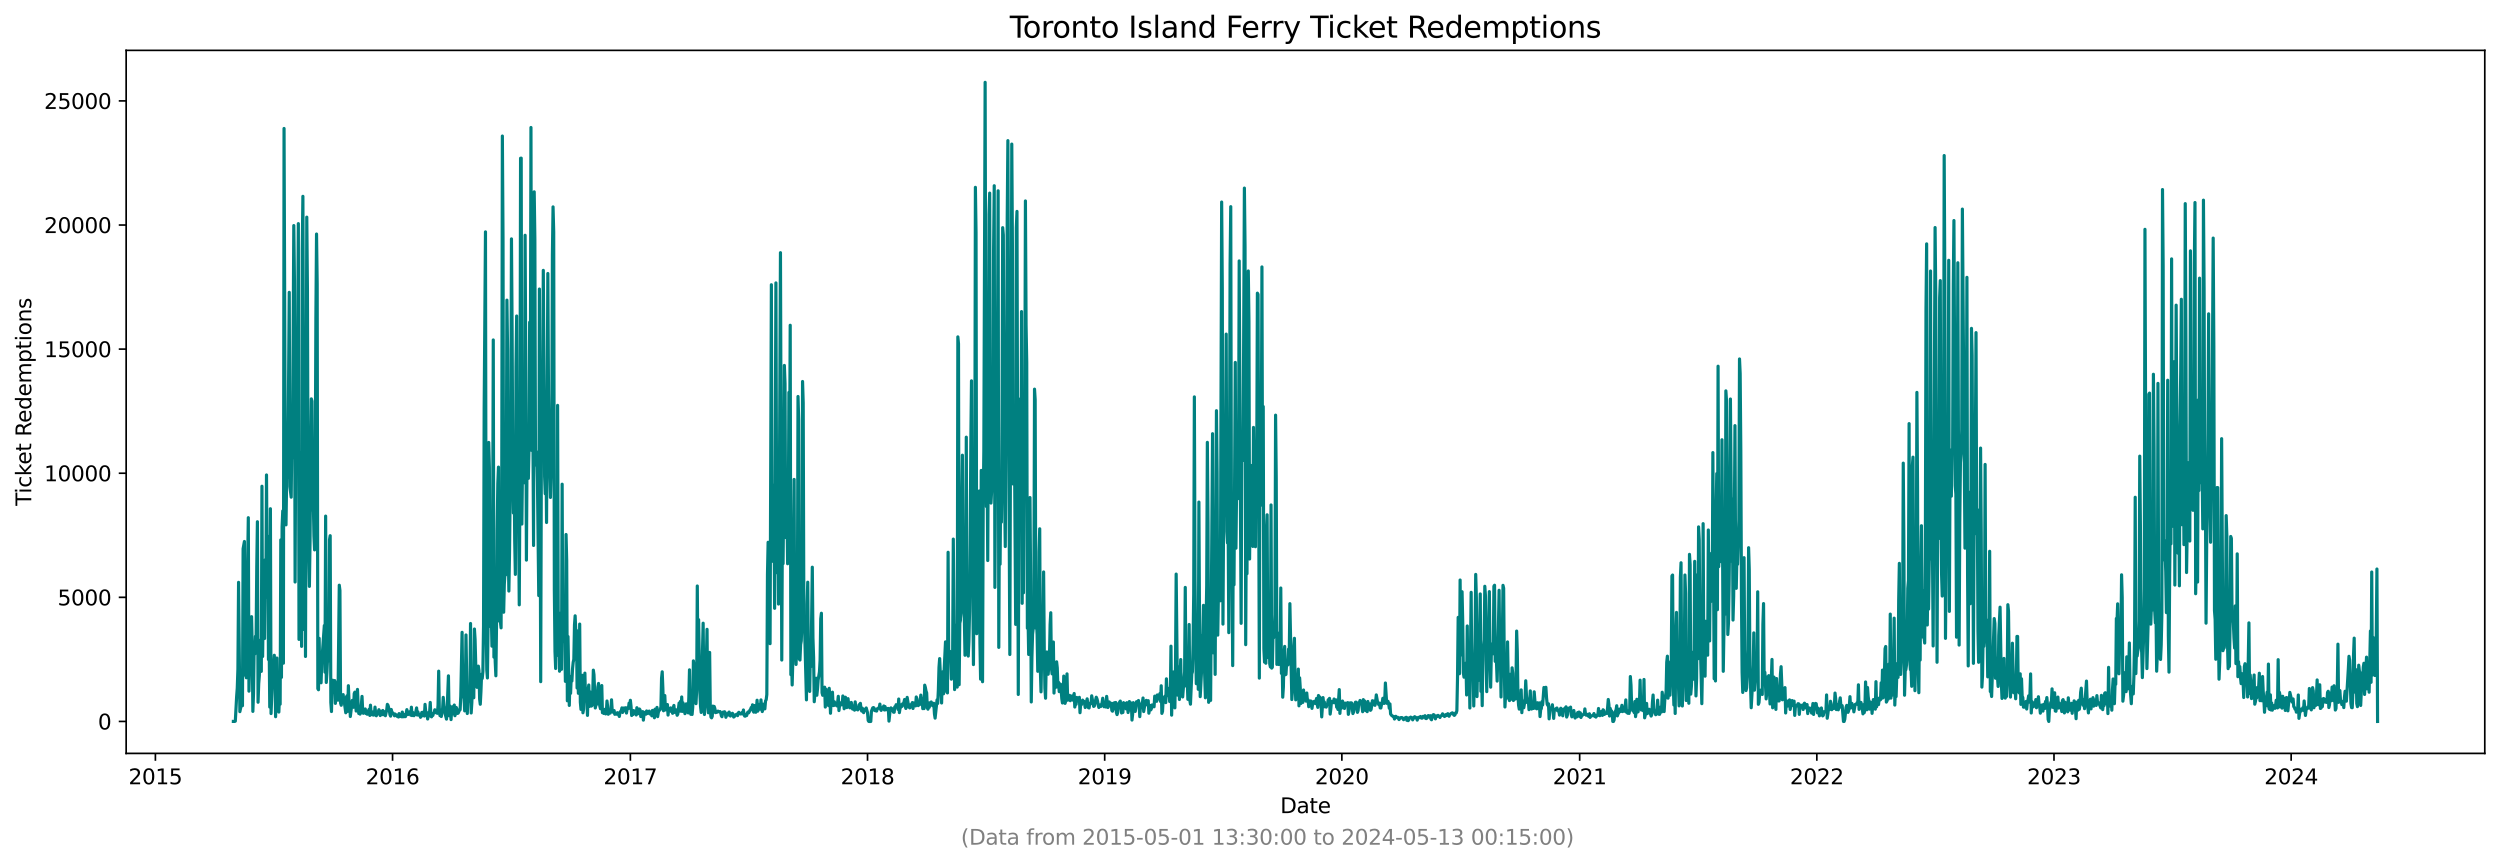 <?xml version="1.0" encoding="utf-8" standalone="no"?>
<!DOCTYPE svg PUBLIC "-//W3C//DTD SVG 1.1//EN"
  "http://www.w3.org/Graphics/SVG/1.1/DTD/svg11.dtd">
<svg xmlns:xlink="http://www.w3.org/1999/xlink" width="1182.891pt" height="408.957pt" viewBox="0 0 1182.891 408.957" xmlns="http://www.w3.org/2000/svg" version="1.1">
 <defs>
  <style type="text/css">*{stroke-linejoin: round; stroke-linecap: butt}</style>
 </defs>
 <g id="figure_1">
  <g id="patch_1">
   <path d="M 0 408.957 
L 1182.891 408.957 
L 1182.891 0 
L 0 0 
z
" style="fill: #ffffff"/>
  </g>
  <g id="axes_1">
   <g id="patch_2">
    <path d="M 59.691 356.478 
L 1175.691 356.478 
L 1175.691 23.838 
L 59.691 23.838 
z
" style="fill: #ffffff"/>
   </g>
   <g id="matplotlib.axis_1">
    <g id="xtick_1">
     <g id="line2d_1">
      <defs>
       <path id="m8a05381f7b" d="M 0 0 
L 0 3.5 
" style="stroke: #000000; stroke-width: 0.8"/>
      </defs>
      <g>
       <use xlink:href="#m8a05381f7b" x="73.525" y="356.478" style="stroke: #000000; stroke-width: 0.8"/>
      </g>
     </g>
     <g id="text_1">
      <!-- 2015 -->
      <g transform="translate(60.8 371.076) scale(0.1 -0.1)">
       <defs>
        <path id="DejaVuSans-32" d="M 1228 531 
L 3431 531 
L 3431 0 
L 469 0 
L 469 531 
Q 828 903 1448 1529 
Q 2069 2156 2228 2338 
Q 2531 2678 2651 2914 
Q 2772 3150 2772 3378 
Q 2772 3750 2511 3984 
Q 2250 4219 1831 4219 
Q 1534 4219 1204 4116 
Q 875 4013 500 3803 
L 500 4441 
Q 881 4594 1212 4672 
Q 1544 4750 1819 4750 
Q 2544 4750 2975 4387 
Q 3406 4025 3406 3419 
Q 3406 3131 3298 2873 
Q 3191 2616 2906 2266 
Q 2828 2175 2409 1742 
Q 1991 1309 1228 531 
z
" transform="scale(0.016)"/>
        <path id="DejaVuSans-30" d="M 2034 4250 
Q 1547 4250 1301 3770 
Q 1056 3291 1056 2328 
Q 1056 1369 1301 889 
Q 1547 409 2034 409 
Q 2525 409 2770 889 
Q 3016 1369 3016 2328 
Q 3016 3291 2770 3770 
Q 2525 4250 2034 4250 
z
M 2034 4750 
Q 2819 4750 3233 4129 
Q 3647 3509 3647 2328 
Q 3647 1150 3233 529 
Q 2819 -91 2034 -91 
Q 1250 -91 836 529 
Q 422 1150 422 2328 
Q 422 3509 836 4129 
Q 1250 4750 2034 4750 
z
" transform="scale(0.016)"/>
        <path id="DejaVuSans-31" d="M 794 531 
L 1825 531 
L 1825 4091 
L 703 3866 
L 703 4441 
L 1819 4666 
L 2450 4666 
L 2450 531 
L 3481 531 
L 3481 0 
L 794 0 
L 794 531 
z
" transform="scale(0.016)"/>
        <path id="DejaVuSans-35" d="M 691 4666 
L 3169 4666 
L 3169 4134 
L 1269 4134 
L 1269 2991 
Q 1406 3038 1543 3061 
Q 1681 3084 1819 3084 
Q 2600 3084 3056 2656 
Q 3513 2228 3513 1497 
Q 3513 744 3044 326 
Q 2575 -91 1722 -91 
Q 1428 -91 1123 -41 
Q 819 9 494 109 
L 494 744 
Q 775 591 1075 516 
Q 1375 441 1709 441 
Q 2250 441 2565 725 
Q 2881 1009 2881 1497 
Q 2881 1984 2565 2268 
Q 2250 2553 1709 2553 
Q 1456 2553 1204 2497 
Q 953 2441 691 2322 
L 691 4666 
z
" transform="scale(0.016)"/>
       </defs>
       <use xlink:href="#DejaVuSans-32"/>
       <use xlink:href="#DejaVuSans-30" x="63.623"/>
       <use xlink:href="#DejaVuSans-31" x="127.246"/>
       <use xlink:href="#DejaVuSans-35" x="190.869"/>
      </g>
     </g>
    </g>
    <g id="xtick_2">
     <g id="line2d_2">
      <g>
       <use xlink:href="#m8a05381f7b" x="185.74" y="356.478" style="stroke: #000000; stroke-width: 0.8"/>
      </g>
     </g>
     <g id="text_2">
      <!-- 2016 -->
      <g transform="translate(173.015 371.076) scale(0.1 -0.1)">
       <defs>
        <path id="DejaVuSans-36" d="M 2113 2584 
Q 1688 2584 1439 2293 
Q 1191 2003 1191 1497 
Q 1191 994 1439 701 
Q 1688 409 2113 409 
Q 2538 409 2786 701 
Q 3034 994 3034 1497 
Q 3034 2003 2786 2293 
Q 2538 2584 2113 2584 
z
M 3366 4563 
L 3366 3988 
Q 3128 4100 2886 4159 
Q 2644 4219 2406 4219 
Q 1781 4219 1451 3797 
Q 1122 3375 1075 2522 
Q 1259 2794 1537 2939 
Q 1816 3084 2150 3084 
Q 2853 3084 3261 2657 
Q 3669 2231 3669 1497 
Q 3669 778 3244 343 
Q 2819 -91 2113 -91 
Q 1303 -91 875 529 
Q 447 1150 447 2328 
Q 447 3434 972 4092 
Q 1497 4750 2381 4750 
Q 2619 4750 2861 4703 
Q 3103 4656 3366 4563 
z
" transform="scale(0.016)"/>
       </defs>
       <use xlink:href="#DejaVuSans-32"/>
       <use xlink:href="#DejaVuSans-30" x="63.623"/>
       <use xlink:href="#DejaVuSans-31" x="127.246"/>
       <use xlink:href="#DejaVuSans-36" x="190.869"/>
      </g>
     </g>
    </g>
    <g id="xtick_3">
     <g id="line2d_3">
      <g>
       <use xlink:href="#m8a05381f7b" x="298.263" y="356.478" style="stroke: #000000; stroke-width: 0.8"/>
      </g>
     </g>
     <g id="text_3">
      <!-- 2017 -->
      <g transform="translate(285.538 371.076) scale(0.1 -0.1)">
       <defs>
        <path id="DejaVuSans-37" d="M 525 4666 
L 3525 4666 
L 3525 4397 
L 1831 0 
L 1172 0 
L 2766 4134 
L 525 4134 
L 525 4666 
z
" transform="scale(0.016)"/>
       </defs>
       <use xlink:href="#DejaVuSans-32"/>
       <use xlink:href="#DejaVuSans-30" x="63.623"/>
       <use xlink:href="#DejaVuSans-31" x="127.246"/>
       <use xlink:href="#DejaVuSans-37" x="190.869"/>
      </g>
     </g>
    </g>
    <g id="xtick_4">
     <g id="line2d_4">
      <g>
       <use xlink:href="#m8a05381f7b" x="410.477" y="356.478" style="stroke: #000000; stroke-width: 0.8"/>
      </g>
     </g>
     <g id="text_4">
      <!-- 2018 -->
      <g transform="translate(397.752 371.076) scale(0.1 -0.1)">
       <defs>
        <path id="DejaVuSans-38" d="M 2034 2216 
Q 1584 2216 1326 1975 
Q 1069 1734 1069 1313 
Q 1069 891 1326 650 
Q 1584 409 2034 409 
Q 2484 409 2743 651 
Q 3003 894 3003 1313 
Q 3003 1734 2745 1975 
Q 2488 2216 2034 2216 
z
M 1403 2484 
Q 997 2584 770 2862 
Q 544 3141 544 3541 
Q 544 4100 942 4425 
Q 1341 4750 2034 4750 
Q 2731 4750 3128 4425 
Q 3525 4100 3525 3541 
Q 3525 3141 3298 2862 
Q 3072 2584 2669 2484 
Q 3125 2378 3379 2068 
Q 3634 1759 3634 1313 
Q 3634 634 3220 271 
Q 2806 -91 2034 -91 
Q 1263 -91 848 271 
Q 434 634 434 1313 
Q 434 1759 690 2068 
Q 947 2378 1403 2484 
z
M 1172 3481 
Q 1172 3119 1398 2916 
Q 1625 2713 2034 2713 
Q 2441 2713 2670 2916 
Q 2900 3119 2900 3481 
Q 2900 3844 2670 4047 
Q 2441 4250 2034 4250 
Q 1625 4250 1398 4047 
Q 1172 3844 1172 3481 
z
" transform="scale(0.016)"/>
       </defs>
       <use xlink:href="#DejaVuSans-32"/>
       <use xlink:href="#DejaVuSans-30" x="63.623"/>
       <use xlink:href="#DejaVuSans-31" x="127.246"/>
       <use xlink:href="#DejaVuSans-38" x="190.869"/>
      </g>
     </g>
    </g>
    <g id="xtick_5">
     <g id="line2d_5">
      <g>
       <use xlink:href="#m8a05381f7b" x="522.692" y="356.478" style="stroke: #000000; stroke-width: 0.8"/>
      </g>
     </g>
     <g id="text_5">
      <!-- 2019 -->
      <g transform="translate(509.967 371.076) scale(0.1 -0.1)">
       <defs>
        <path id="DejaVuSans-39" d="M 703 97 
L 703 672 
Q 941 559 1184 500 
Q 1428 441 1663 441 
Q 2288 441 2617 861 
Q 2947 1281 2994 2138 
Q 2813 1869 2534 1725 
Q 2256 1581 1919 1581 
Q 1219 1581 811 2004 
Q 403 2428 403 3163 
Q 403 3881 828 4315 
Q 1253 4750 1959 4750 
Q 2769 4750 3195 4129 
Q 3622 3509 3622 2328 
Q 3622 1225 3098 567 
Q 2575 -91 1691 -91 
Q 1453 -91 1209 -44 
Q 966 3 703 97 
z
M 1959 2075 
Q 2384 2075 2632 2365 
Q 2881 2656 2881 3163 
Q 2881 3666 2632 3958 
Q 2384 4250 1959 4250 
Q 1534 4250 1286 3958 
Q 1038 3666 1038 3163 
Q 1038 2656 1286 2365 
Q 1534 2075 1959 2075 
z
" transform="scale(0.016)"/>
       </defs>
       <use xlink:href="#DejaVuSans-32"/>
       <use xlink:href="#DejaVuSans-30" x="63.623"/>
       <use xlink:href="#DejaVuSans-31" x="127.246"/>
       <use xlink:href="#DejaVuSans-39" x="190.869"/>
      </g>
     </g>
    </g>
    <g id="xtick_6">
     <g id="line2d_6">
      <g>
       <use xlink:href="#m8a05381f7b" x="634.907" y="356.478" style="stroke: #000000; stroke-width: 0.8"/>
      </g>
     </g>
     <g id="text_6">
      <!-- 2020 -->
      <g transform="translate(622.182 371.076) scale(0.1 -0.1)">
       <use xlink:href="#DejaVuSans-32"/>
       <use xlink:href="#DejaVuSans-30" x="63.623"/>
       <use xlink:href="#DejaVuSans-32" x="127.246"/>
       <use xlink:href="#DejaVuSans-30" x="190.869"/>
      </g>
     </g>
    </g>
    <g id="xtick_7">
     <g id="line2d_7">
      <g>
       <use xlink:href="#m8a05381f7b" x="747.429" y="356.478" style="stroke: #000000; stroke-width: 0.8"/>
      </g>
     </g>
     <g id="text_7">
      <!-- 2021 -->
      <g transform="translate(734.704 371.076) scale(0.1 -0.1)">
       <use xlink:href="#DejaVuSans-32"/>
       <use xlink:href="#DejaVuSans-30" x="63.623"/>
       <use xlink:href="#DejaVuSans-32" x="127.246"/>
       <use xlink:href="#DejaVuSans-31" x="190.869"/>
      </g>
     </g>
    </g>
    <g id="xtick_8">
     <g id="line2d_8">
      <g>
       <use xlink:href="#m8a05381f7b" x="859.644" y="356.478" style="stroke: #000000; stroke-width: 0.8"/>
      </g>
     </g>
     <g id="text_8">
      <!-- 2022 -->
      <g transform="translate(846.919 371.076) scale(0.1 -0.1)">
       <use xlink:href="#DejaVuSans-32"/>
       <use xlink:href="#DejaVuSans-30" x="63.623"/>
       <use xlink:href="#DejaVuSans-32" x="127.246"/>
       <use xlink:href="#DejaVuSans-32" x="190.869"/>
      </g>
     </g>
    </g>
    <g id="xtick_9">
     <g id="line2d_9">
      <g>
       <use xlink:href="#m8a05381f7b" x="971.859" y="356.478" style="stroke: #000000; stroke-width: 0.8"/>
      </g>
     </g>
     <g id="text_9">
      <!-- 2023 -->
      <g transform="translate(959.134 371.076) scale(0.1 -0.1)">
       <defs>
        <path id="DejaVuSans-33" d="M 2597 2516 
Q 3050 2419 3304 2112 
Q 3559 1806 3559 1356 
Q 3559 666 3084 287 
Q 2609 -91 1734 -91 
Q 1441 -91 1130 -33 
Q 819 25 488 141 
L 488 750 
Q 750 597 1062 519 
Q 1375 441 1716 441 
Q 2309 441 2620 675 
Q 2931 909 2931 1356 
Q 2931 1769 2642 2001 
Q 2353 2234 1838 2234 
L 1294 2234 
L 1294 2753 
L 1863 2753 
Q 2328 2753 2575 2939 
Q 2822 3125 2822 3475 
Q 2822 3834 2567 4026 
Q 2313 4219 1838 4219 
Q 1578 4219 1281 4162 
Q 984 4106 628 3988 
L 628 4550 
Q 988 4650 1302 4700 
Q 1616 4750 1894 4750 
Q 2613 4750 3031 4423 
Q 3450 4097 3450 3541 
Q 3450 3153 3228 2886 
Q 3006 2619 2597 2516 
z
" transform="scale(0.016)"/>
       </defs>
       <use xlink:href="#DejaVuSans-32"/>
       <use xlink:href="#DejaVuSans-30" x="63.623"/>
       <use xlink:href="#DejaVuSans-32" x="127.246"/>
       <use xlink:href="#DejaVuSans-33" x="190.869"/>
      </g>
     </g>
    </g>
    <g id="xtick_10">
     <g id="line2d_10">
      <g>
       <use xlink:href="#m8a05381f7b" x="1084.074" y="356.478" style="stroke: #000000; stroke-width: 0.8"/>
      </g>
     </g>
     <g id="text_10">
      <!-- 2024 -->
      <g transform="translate(1071.349 371.076) scale(0.1 -0.1)">
       <defs>
        <path id="DejaVuSans-34" d="M 2419 4116 
L 825 1625 
L 2419 1625 
L 2419 4116 
z
M 2253 4666 
L 3047 4666 
L 3047 1625 
L 3713 1625 
L 3713 1100 
L 3047 1100 
L 3047 0 
L 2419 0 
L 2419 1100 
L 313 1100 
L 313 1709 
L 2253 4666 
z
" transform="scale(0.016)"/>
       </defs>
       <use xlink:href="#DejaVuSans-32"/>
       <use xlink:href="#DejaVuSans-30" x="63.623"/>
       <use xlink:href="#DejaVuSans-32" x="127.246"/>
       <use xlink:href="#DejaVuSans-34" x="190.869"/>
      </g>
     </g>
    </g>
    <g id="text_11">
     <!-- Date -->
     <g transform="translate(605.74 384.754) scale(0.1 -0.1)">
      <defs>
       <path id="DejaVuSans-44" d="M 1259 4147 
L 1259 519 
L 2022 519 
Q 2988 519 3436 956 
Q 3884 1394 3884 2338 
Q 3884 3275 3436 3711 
Q 2988 4147 2022 4147 
L 1259 4147 
z
M 628 4666 
L 1925 4666 
Q 3281 4666 3915 4102 
Q 4550 3538 4550 2338 
Q 4550 1131 3912 565 
Q 3275 0 1925 0 
L 628 0 
L 628 4666 
z
" transform="scale(0.016)"/>
       <path id="DejaVuSans-61" d="M 2194 1759 
Q 1497 1759 1228 1600 
Q 959 1441 959 1056 
Q 959 750 1161 570 
Q 1363 391 1709 391 
Q 2188 391 2477 730 
Q 2766 1069 2766 1631 
L 2766 1759 
L 2194 1759 
z
M 3341 1997 
L 3341 0 
L 2766 0 
L 2766 531 
Q 2569 213 2275 61 
Q 1981 -91 1556 -91 
Q 1019 -91 701 211 
Q 384 513 384 1019 
Q 384 1609 779 1909 
Q 1175 2209 1959 2209 
L 2766 2209 
L 2766 2266 
Q 2766 2663 2505 2880 
Q 2244 3097 1772 3097 
Q 1472 3097 1187 3025 
Q 903 2953 641 2809 
L 641 3341 
Q 956 3463 1253 3523 
Q 1550 3584 1831 3584 
Q 2591 3584 2966 3190 
Q 3341 2797 3341 1997 
z
" transform="scale(0.016)"/>
       <path id="DejaVuSans-74" d="M 1172 4494 
L 1172 3500 
L 2356 3500 
L 2356 3053 
L 1172 3053 
L 1172 1153 
Q 1172 725 1289 603 
Q 1406 481 1766 481 
L 2356 481 
L 2356 0 
L 1766 0 
Q 1100 0 847 248 
Q 594 497 594 1153 
L 594 3053 
L 172 3053 
L 172 3500 
L 594 3500 
L 594 4494 
L 1172 4494 
z
" transform="scale(0.016)"/>
       <path id="DejaVuSans-65" d="M 3597 1894 
L 3597 1613 
L 953 1613 
Q 991 1019 1311 708 
Q 1631 397 2203 397 
Q 2534 397 2845 478 
Q 3156 559 3463 722 
L 3463 178 
Q 3153 47 2828 -22 
Q 2503 -91 2169 -91 
Q 1331 -91 842 396 
Q 353 884 353 1716 
Q 353 2575 817 3079 
Q 1281 3584 2069 3584 
Q 2775 3584 3186 3129 
Q 3597 2675 3597 1894 
z
M 3022 2063 
Q 3016 2534 2758 2815 
Q 2500 3097 2075 3097 
Q 1594 3097 1305 2825 
Q 1016 2553 972 2059 
L 3022 2063 
z
" transform="scale(0.016)"/>
      </defs>
      <use xlink:href="#DejaVuSans-44"/>
      <use xlink:href="#DejaVuSans-61" x="77.002"/>
      <use xlink:href="#DejaVuSans-74" x="138.281"/>
      <use xlink:href="#DejaVuSans-65" x="177.49"/>
     </g>
    </g>
   </g>
   <g id="matplotlib.axis_2">
    <g id="ytick_1">
     <g id="line2d_11">
      <defs>
       <path id="m6fdeb3e5ae" d="M 0 0 
L -3.5 0 
" style="stroke: #000000; stroke-width: 0.8"/>
      </defs>
      <g>
       <use xlink:href="#m6fdeb3e5ae" x="59.691" y="341.358" style="stroke: #000000; stroke-width: 0.8"/>
      </g>
     </g>
     <g id="text_12">
      <!-- 0 -->
      <g transform="translate(46.328 345.157) scale(0.1 -0.1)">
       <use xlink:href="#DejaVuSans-30"/>
      </g>
     </g>
    </g>
    <g id="ytick_2">
     <g id="line2d_12">
      <g>
       <use xlink:href="#m6fdeb3e5ae" x="59.691" y="282.635" style="stroke: #000000; stroke-width: 0.8"/>
      </g>
     </g>
     <g id="text_13">
      <!-- 5000 -->
      <g transform="translate(27.241 286.434) scale(0.1 -0.1)">
       <use xlink:href="#DejaVuSans-35"/>
       <use xlink:href="#DejaVuSans-30" x="63.623"/>
       <use xlink:href="#DejaVuSans-30" x="127.246"/>
       <use xlink:href="#DejaVuSans-30" x="190.869"/>
      </g>
     </g>
    </g>
    <g id="ytick_3">
     <g id="line2d_13">
      <g>
       <use xlink:href="#m6fdeb3e5ae" x="59.691" y="223.912" style="stroke: #000000; stroke-width: 0.8"/>
      </g>
     </g>
     <g id="text_14">
      <!-- 10000 -->
      <g transform="translate(20.878 227.711) scale(0.1 -0.1)">
       <use xlink:href="#DejaVuSans-31"/>
       <use xlink:href="#DejaVuSans-30" x="63.623"/>
       <use xlink:href="#DejaVuSans-30" x="127.246"/>
       <use xlink:href="#DejaVuSans-30" x="190.869"/>
       <use xlink:href="#DejaVuSans-30" x="254.492"/>
      </g>
     </g>
    </g>
    <g id="ytick_4">
     <g id="line2d_14">
      <g>
       <use xlink:href="#m6fdeb3e5ae" x="59.691" y="165.189" style="stroke: #000000; stroke-width: 0.8"/>
      </g>
     </g>
     <g id="text_15">
      <!-- 15000 -->
      <g transform="translate(20.878 168.988) scale(0.1 -0.1)">
       <use xlink:href="#DejaVuSans-31"/>
       <use xlink:href="#DejaVuSans-35" x="63.623"/>
       <use xlink:href="#DejaVuSans-30" x="127.246"/>
       <use xlink:href="#DejaVuSans-30" x="190.869"/>
       <use xlink:href="#DejaVuSans-30" x="254.492"/>
      </g>
     </g>
    </g>
    <g id="ytick_5">
     <g id="line2d_15">
      <g>
       <use xlink:href="#m6fdeb3e5ae" x="59.691" y="106.466" style="stroke: #000000; stroke-width: 0.8"/>
      </g>
     </g>
     <g id="text_16">
      <!-- 20000 -->
      <g transform="translate(20.878 110.265) scale(0.1 -0.1)">
       <use xlink:href="#DejaVuSans-32"/>
       <use xlink:href="#DejaVuSans-30" x="63.623"/>
       <use xlink:href="#DejaVuSans-30" x="127.246"/>
       <use xlink:href="#DejaVuSans-30" x="190.869"/>
       <use xlink:href="#DejaVuSans-30" x="254.492"/>
      </g>
     </g>
    </g>
    <g id="ytick_6">
     <g id="line2d_16">
      <g>
       <use xlink:href="#m6fdeb3e5ae" x="59.691" y="47.743" style="stroke: #000000; stroke-width: 0.8"/>
      </g>
     </g>
     <g id="text_17">
      <!-- 25000 -->
      <g transform="translate(20.878 51.542) scale(0.1 -0.1)">
       <use xlink:href="#DejaVuSans-32"/>
       <use xlink:href="#DejaVuSans-35" x="63.623"/>
       <use xlink:href="#DejaVuSans-30" x="127.246"/>
       <use xlink:href="#DejaVuSans-30" x="190.869"/>
       <use xlink:href="#DejaVuSans-30" x="254.492"/>
      </g>
     </g>
    </g>
    <g id="text_18">
     <!-- Ticket Redemptions -->
     <g transform="translate(14.798 239.337) rotate(-90) scale(0.1 -0.1)">
      <defs>
       <path id="DejaVuSans-54" d="M -19 4666 
L 3928 4666 
L 3928 4134 
L 2272 4134 
L 2272 0 
L 1638 0 
L 1638 4134 
L -19 4134 
L -19 4666 
z
" transform="scale(0.016)"/>
       <path id="DejaVuSans-69" d="M 603 3500 
L 1178 3500 
L 1178 0 
L 603 0 
L 603 3500 
z
M 603 4863 
L 1178 4863 
L 1178 4134 
L 603 4134 
L 603 4863 
z
" transform="scale(0.016)"/>
       <path id="DejaVuSans-63" d="M 3122 3366 
L 3122 2828 
Q 2878 2963 2633 3030 
Q 2388 3097 2138 3097 
Q 1578 3097 1268 2742 
Q 959 2388 959 1747 
Q 959 1106 1268 751 
Q 1578 397 2138 397 
Q 2388 397 2633 464 
Q 2878 531 3122 666 
L 3122 134 
Q 2881 22 2623 -34 
Q 2366 -91 2075 -91 
Q 1284 -91 818 406 
Q 353 903 353 1747 
Q 353 2603 823 3093 
Q 1294 3584 2113 3584 
Q 2378 3584 2631 3529 
Q 2884 3475 3122 3366 
z
" transform="scale(0.016)"/>
       <path id="DejaVuSans-6b" d="M 581 4863 
L 1159 4863 
L 1159 1991 
L 2875 3500 
L 3609 3500 
L 1753 1863 
L 3688 0 
L 2938 0 
L 1159 1709 
L 1159 0 
L 581 0 
L 581 4863 
z
" transform="scale(0.016)"/>
       <path id="DejaVuSans-20" transform="scale(0.016)"/>
       <path id="DejaVuSans-52" d="M 2841 2188 
Q 3044 2119 3236 1894 
Q 3428 1669 3622 1275 
L 4263 0 
L 3584 0 
L 2988 1197 
Q 2756 1666 2539 1819 
Q 2322 1972 1947 1972 
L 1259 1972 
L 1259 0 
L 628 0 
L 628 4666 
L 2053 4666 
Q 2853 4666 3247 4331 
Q 3641 3997 3641 3322 
Q 3641 2881 3436 2590 
Q 3231 2300 2841 2188 
z
M 1259 4147 
L 1259 2491 
L 2053 2491 
Q 2509 2491 2742 2702 
Q 2975 2913 2975 3322 
Q 2975 3731 2742 3939 
Q 2509 4147 2053 4147 
L 1259 4147 
z
" transform="scale(0.016)"/>
       <path id="DejaVuSans-64" d="M 2906 2969 
L 2906 4863 
L 3481 4863 
L 3481 0 
L 2906 0 
L 2906 525 
Q 2725 213 2448 61 
Q 2172 -91 1784 -91 
Q 1150 -91 751 415 
Q 353 922 353 1747 
Q 353 2572 751 3078 
Q 1150 3584 1784 3584 
Q 2172 3584 2448 3432 
Q 2725 3281 2906 2969 
z
M 947 1747 
Q 947 1113 1208 752 
Q 1469 391 1925 391 
Q 2381 391 2643 752 
Q 2906 1113 2906 1747 
Q 2906 2381 2643 2742 
Q 2381 3103 1925 3103 
Q 1469 3103 1208 2742 
Q 947 2381 947 1747 
z
" transform="scale(0.016)"/>
       <path id="DejaVuSans-6d" d="M 3328 2828 
Q 3544 3216 3844 3400 
Q 4144 3584 4550 3584 
Q 5097 3584 5394 3201 
Q 5691 2819 5691 2113 
L 5691 0 
L 5113 0 
L 5113 2094 
Q 5113 2597 4934 2840 
Q 4756 3084 4391 3084 
Q 3944 3084 3684 2787 
Q 3425 2491 3425 1978 
L 3425 0 
L 2847 0 
L 2847 2094 
Q 2847 2600 2669 2842 
Q 2491 3084 2119 3084 
Q 1678 3084 1418 2786 
Q 1159 2488 1159 1978 
L 1159 0 
L 581 0 
L 581 3500 
L 1159 3500 
L 1159 2956 
Q 1356 3278 1631 3431 
Q 1906 3584 2284 3584 
Q 2666 3584 2933 3390 
Q 3200 3197 3328 2828 
z
" transform="scale(0.016)"/>
       <path id="DejaVuSans-70" d="M 1159 525 
L 1159 -1331 
L 581 -1331 
L 581 3500 
L 1159 3500 
L 1159 2969 
Q 1341 3281 1617 3432 
Q 1894 3584 2278 3584 
Q 2916 3584 3314 3078 
Q 3713 2572 3713 1747 
Q 3713 922 3314 415 
Q 2916 -91 2278 -91 
Q 1894 -91 1617 61 
Q 1341 213 1159 525 
z
M 3116 1747 
Q 3116 2381 2855 2742 
Q 2594 3103 2138 3103 
Q 1681 3103 1420 2742 
Q 1159 2381 1159 1747 
Q 1159 1113 1420 752 
Q 1681 391 2138 391 
Q 2594 391 2855 752 
Q 3116 1113 3116 1747 
z
" transform="scale(0.016)"/>
       <path id="DejaVuSans-6f" d="M 1959 3097 
Q 1497 3097 1228 2736 
Q 959 2375 959 1747 
Q 959 1119 1226 758 
Q 1494 397 1959 397 
Q 2419 397 2687 759 
Q 2956 1122 2956 1747 
Q 2956 2369 2687 2733 
Q 2419 3097 1959 3097 
z
M 1959 3584 
Q 2709 3584 3137 3096 
Q 3566 2609 3566 1747 
Q 3566 888 3137 398 
Q 2709 -91 1959 -91 
Q 1206 -91 779 398 
Q 353 888 353 1747 
Q 353 2609 779 3096 
Q 1206 3584 1959 3584 
z
" transform="scale(0.016)"/>
       <path id="DejaVuSans-6e" d="M 3513 2113 
L 3513 0 
L 2938 0 
L 2938 2094 
Q 2938 2591 2744 2837 
Q 2550 3084 2163 3084 
Q 1697 3084 1428 2787 
Q 1159 2491 1159 1978 
L 1159 0 
L 581 0 
L 581 3500 
L 1159 3500 
L 1159 2956 
Q 1366 3272 1645 3428 
Q 1925 3584 2291 3584 
Q 2894 3584 3203 3211 
Q 3513 2838 3513 2113 
z
" transform="scale(0.016)"/>
       <path id="DejaVuSans-73" d="M 2834 3397 
L 2834 2853 
Q 2591 2978 2328 3040 
Q 2066 3103 1784 3103 
Q 1356 3103 1142 2972 
Q 928 2841 928 2578 
Q 928 2378 1081 2264 
Q 1234 2150 1697 2047 
L 1894 2003 
Q 2506 1872 2764 1633 
Q 3022 1394 3022 966 
Q 3022 478 2636 193 
Q 2250 -91 1575 -91 
Q 1294 -91 989 -36 
Q 684 19 347 128 
L 347 722 
Q 666 556 975 473 
Q 1284 391 1588 391 
Q 1994 391 2212 530 
Q 2431 669 2431 922 
Q 2431 1156 2273 1281 
Q 2116 1406 1581 1522 
L 1381 1569 
Q 847 1681 609 1914 
Q 372 2147 372 2553 
Q 372 3047 722 3315 
Q 1072 3584 1716 3584 
Q 2034 3584 2315 3537 
Q 2597 3491 2834 3397 
z
" transform="scale(0.016)"/>
      </defs>
      <use xlink:href="#DejaVuSans-54"/>
      <use xlink:href="#DejaVuSans-69" x="57.959"/>
      <use xlink:href="#DejaVuSans-63" x="85.742"/>
      <use xlink:href="#DejaVuSans-6b" x="140.723"/>
      <use xlink:href="#DejaVuSans-65" x="195.008"/>
      <use xlink:href="#DejaVuSans-74" x="256.531"/>
      <use xlink:href="#DejaVuSans-20" x="295.74"/>
      <use xlink:href="#DejaVuSans-52" x="327.527"/>
      <use xlink:href="#DejaVuSans-65" x="392.51"/>
      <use xlink:href="#DejaVuSans-64" x="454.033"/>
      <use xlink:href="#DejaVuSans-65" x="517.51"/>
      <use xlink:href="#DejaVuSans-6d" x="579.033"/>
      <use xlink:href="#DejaVuSans-70" x="676.445"/>
      <use xlink:href="#DejaVuSans-74" x="739.922"/>
      <use xlink:href="#DejaVuSans-69" x="779.131"/>
      <use xlink:href="#DejaVuSans-6f" x="806.914"/>
      <use xlink:href="#DejaVuSans-6e" x="868.096"/>
      <use xlink:href="#DejaVuSans-73" x="931.475"/>
     </g>
    </g>
   </g>
   <g id="line2d_17">
    <path d="M 110.418 341.346 
L 111.033 341.358 
L 111.34 341.217 
L 111.955 329.742 
L 112.263 325.585 
L 112.57 316.6 
L 112.877 275.541 
L 113.492 336.719 
L 114.107 333.806 
L 114.415 320.523 
L 114.722 333.9 
L 115.029 259.639 
L 115.644 256.209 
L 115.952 319.489 
L 116.259 308.755 
L 116.567 320.687 
L 116.874 319.266 
L 117.182 266.181 
L 117.489 244.958 
L 117.796 327.018 
L 118.104 313.817 
L 118.411 319.067 
L 118.719 308.778 
L 119.026 291.784 
L 119.334 305.49 
L 119.641 336.59 
L 119.948 328.251 
L 120.256 305.83 
L 120.563 309.424 
L 120.871 301.05 
L 121.178 302.53 
L 121.486 268.541 
L 121.793 246.861 
L 122.101 332.256 
L 122.408 323.447 
L 122.715 319.536 
L 123.023 304.55 
L 123.33 302.812 
L 123.638 317.669 
L 123.945 230.078 
L 124.253 310.61 
L 124.56 285.442 
L 124.867 288.39 
L 125.175 302.107 
L 125.482 264.853 
L 125.79 282.705 
L 126.097 224.734 
L 126.405 273.932 
L 126.712 253.731 
L 127.02 312.067 
L 127.327 301.99 
L 127.634 334.546 
L 127.942 240.718 
L 128.249 337.623 
L 128.864 322.085 
L 129.172 316.483 
L 129.479 315.062 
L 129.786 310.047 
L 130.094 317.328 
L 130.401 339.103 
L 131.016 311.362 
L 131.324 330.882 
L 131.631 332.89 
L 131.939 336.907 
L 132.246 329.437 
L 132.553 333.195 
L 132.861 255.446 
L 133.168 320.499 
L 133.476 249.139 
L 133.783 241.752 
L 134.091 313.793 
L 134.398 60.791 
L 135.013 232.474 
L 135.32 248.329 
L 135.628 226.613 
L 135.935 225.133 
L 136.243 221.023 
L 136.858 138.329 
L 137.165 230.266 
L 137.78 235.234 
L 138.087 205.038 
L 138.395 216.677 
L 139.01 106.736 
L 139.317 132.75 
L 139.625 275.377 
L 139.932 204.181 
L 140.239 217.264 
L 140.547 208.139 
L 141.162 105.82 
L 141.469 302.53 
L 141.777 275.388 
L 142.084 218.439 
L 142.391 214.011 
L 142.699 305.83 
L 143.006 118.422 
L 143.314 92.901 
L 143.929 297.903 
L 144.236 214.622 
L 144.544 310.61 
L 145.158 102.754 
L 145.466 137.436 
L 145.773 243.079 
L 146.388 277.444 
L 146.696 256.01 
L 147.003 214.622 
L 147.31 188.725 
L 147.618 189.829 
L 147.925 241.4 
L 148.233 236.326 
L 148.54 253.59 
L 148.848 260.179 
L 149.155 224.887 
L 149.463 149.98 
L 149.77 110.741 
L 150.077 134.441 
L 150.385 325.867 
L 150.692 326.36 
L 151 302.025 
L 151.307 319.865 
L 151.615 321.204 
L 151.922 323.06 
L 152.229 313.37 
L 153.459 295.977 
L 153.767 318.033 
L 154.074 244.206 
L 154.382 322.907 
L 154.689 318.057 
L 154.996 311.233 
L 155.304 312.818 
L 155.611 312.595 
L 155.919 255.329 
L 156.226 253.473 
L 156.534 332.373 
L 156.841 336.66 
L 157.148 323.471 
L 157.456 321.862 
L 157.763 327.617 
L 158.071 327.335 
L 158.378 322.026 
L 158.686 332.808 
L 159.301 323.001 
L 159.608 325.561 
L 159.915 331.304 
L 160.53 276.892 
L 160.838 279.393 
L 161.145 332.702 
L 161.453 333.7 
L 161.76 331.175 
L 162.067 332.361 
L 162.375 328.662 
L 162.682 331.915 
L 162.99 332.796 
L 163.605 337.247 
L 163.912 329.789 
L 164.22 329.202 
L 164.527 336.59 
L 164.834 324.446 
L 165.142 331.903 
L 165.449 332.267 
L 165.757 339.009 
L 166.679 331.398 
L 166.986 333.583 
L 167.294 334.652 
L 167.601 328.157 
L 167.909 327.487 
L 168.524 336.437 
L 168.831 330.013 
L 169.139 326.207 
L 169.446 333.665 
L 169.753 337.588 
L 170.061 335.697 
L 170.368 337.881 
L 170.676 337.2 
L 171.291 329.508 
L 171.598 335.967 
L 171.906 337.494 
L 172.213 336.578 
L 172.52 336.871 
L 172.828 335.45 
L 173.135 337.623 
L 173.443 336.836 
L 173.75 337.952 
L 174.058 336.366 
L 174.365 336.402 
L 174.672 335.568 
L 174.98 338.516 
L 175.287 333.665 
L 175.595 337.635 
L 175.902 337.318 
L 176.21 338.245 
L 176.517 336.848 
L 176.825 338.351 
L 177.132 337.952 
L 177.439 334.581 
L 177.747 337.541 
L 178.054 338.668 
L 178.669 337.13 
L 178.977 336.86 
L 179.284 335.803 
L 179.591 337.846 
L 179.899 338.563 
L 180.206 336.543 
L 180.821 338.128 
L 181.129 336.167 
L 181.436 338.152 
L 181.744 337.576 
L 182.051 336.754 
L 182.358 338.645 
L 182.973 335.897 
L 183.281 333.278 
L 183.588 333.736 
L 184.203 336.049 
L 184.51 338.152 
L 184.818 338.844 
L 185.125 335.697 
L 185.433 337.012 
L 186.048 337.459 
L 186.663 338.68 
L 186.97 337.858 
L 187.277 338.234 
L 187.585 338.281 
L 187.892 338.938 
L 188.2 338.539 
L 188.507 339.256 
L 188.815 337.647 
L 189.122 339.044 
L 189.737 338.386 
L 190.044 339.15 
L 190.352 336.918 
L 190.659 339.173 
L 190.967 338.856 
L 191.274 338.105 
L 191.582 339.115 
L 191.889 339.009 
L 192.504 335.779 
L 192.811 338.046 
L 193.119 338.058 
L 193.734 336.789 
L 194.348 338.398 
L 194.656 334.616 
L 194.963 338.574 
L 195.271 337.048 
L 195.578 338.093 
L 195.886 338.633 
L 196.193 337.658 
L 196.501 338.046 
L 197.115 334.957 
L 197.423 338.328 
L 197.73 336.813 
L 198.038 338.187 
L 198.345 338.469 
L 198.653 338.046 
L 198.96 339.396 
L 199.267 338.551 
L 199.575 337.095 
L 199.882 338.692 
L 200.497 336.789 
L 200.805 338.786 
L 201.112 333.278 
L 201.42 336.507 
L 201.727 337.282 
L 202.034 337.611 
L 202.342 340.195 
L 202.957 337.001 
L 203.264 337.153 
L 203.572 332.373 
L 203.879 338.927 
L 204.186 339.173 
L 204.494 338.187 
L 204.801 338.527 
L 205.109 337.435 
L 205.416 337.235 
L 205.724 335.838 
L 206.031 337.2 
L 206.339 336.66 
L 206.646 337.341 
L 206.953 337.517 
L 207.261 333.665 
L 207.568 317.563 
L 207.876 336.39 
L 208.183 338.621 
L 208.491 335.92 
L 208.798 339.021 
L 209.413 335.497 
L 209.72 329.966 
L 210.028 334.064 
L 210.335 335.486 
L 210.643 337.787 
L 211.258 340.254 
L 211.565 335.568 
L 212.18 319.783 
L 212.487 338.657 
L 212.795 333.947 
L 213.102 335.791 
L 213.41 340.477 
L 213.717 335.932 
L 214.025 334.417 
L 214.332 337.764 
L 214.639 337.059 
L 214.947 333.595 
L 215.254 338.645 
L 215.562 337.576 
L 215.869 334.734 
L 216.177 335.356 
L 216.484 337.553 
L 216.791 337.423 
L 217.406 336.049 
L 217.714 335.791 
L 218.021 329.402 
L 218.636 299.195 
L 218.944 325.15 
L 219.251 329.907 
L 219.558 329.86 
L 219.866 336.355 
L 220.173 327.358 
L 220.481 300.44 
L 221.096 337.6 
L 221.71 325.831 
L 222.018 331.774 
L 222.325 330.823 
L 222.633 295.014 
L 222.94 337.341 
L 223.248 332.467 
L 223.555 321.838 
L 224.17 330.142 
L 224.477 297.633 
L 224.785 302.53 
L 225.092 314.322 
L 225.707 325.221 
L 226.322 315.191 
L 226.629 317.293 
L 226.937 330.776 
L 227.244 333.219 
L 227.552 327.347 
L 227.859 319.055 
L 228.167 321.028 
L 228.474 317.845 
L 228.782 296.341 
L 229.089 193.07 
L 229.704 109.719 
L 230.011 291.443 
L 230.319 317 
L 230.626 320.77 
L 230.934 295.378 
L 231.241 209.348 
L 231.548 221.258 
L 231.856 286.957 
L 232.163 296.493 
L 232.471 291.197 
L 232.778 305.736 
L 233.086 262.117 
L 233.393 160.855 
L 233.701 310.928 
L 234.008 297.656 
L 234.315 313.206 
L 234.623 319.748 
L 234.93 295.836 
L 235.238 250.408 
L 235.545 228.739 
L 235.853 221.023 
L 236.16 293.816 
L 236.467 291.279 
L 237.082 297.069 
L 237.39 239.591 
L 237.697 64.373 
L 238.005 113.184 
L 238.312 289.67 
L 238.62 276.363 
L 238.927 271.325 
L 239.234 272.065 
L 239.542 235.316 
L 239.849 142.017 
L 240.157 165.412 
L 240.464 257.912 
L 240.772 279.652 
L 241.079 261.682 
L 241.694 204.615 
L 242.001 113.031 
L 242.309 156.991 
L 242.616 219.719 
L 242.924 242.727 
L 243.231 218.075 
L 243.539 255.834 
L 243.846 271.771 
L 244.153 173.527 
L 244.461 149.521 
L 244.768 242.738 
L 245.076 238.076 
L 245.383 248.575 
L 245.691 286.17 
L 245.998 229.502 
L 246.306 74.873 
L 246.613 74.826 
L 246.92 247.953 
L 247.228 220.154 
L 247.535 217.852 
L 247.843 204.662 
L 248.15 228.433 
L 248.458 111.328 
L 248.765 174.749 
L 249.072 265.018 
L 249.38 215.338 
L 249.687 224.229 
L 249.995 226.355 
L 250.302 211.533 
L 250.61 152.469 
L 250.917 189.782 
L 251.225 60.333 
L 251.532 213.095 
L 251.839 188.584 
L 252.147 202.725 
L 252.454 258.089 
L 252.762 90.775 
L 253.069 113.195 
L 253.377 220.048 
L 253.684 214.692 
L 253.991 213.905 
L 254.299 228.128 
L 254.914 281.789 
L 255.221 136.767 
L 255.529 215.139 
L 255.836 322.531 
L 256.144 216.219 
L 256.758 190.71 
L 257.066 127.935 
L 257.681 225.403 
L 257.988 233.636 
L 258.296 212.461 
L 258.603 247.213 
L 259.218 129.415 
L 259.525 186.282 
L 259.833 210.64 
L 260.448 235.363 
L 261.063 211.697 
L 261.37 120.688 
L 261.677 97.904 
L 261.985 109.778 
L 262.292 279.1 
L 262.6 308.285 
L 262.907 316.295 
L 263.215 283.985 
L 263.522 310.141 
L 263.829 191.814 
L 264.137 296.599 
L 264.444 297.633 
L 264.752 317.587 
L 265.367 290.022 
L 265.674 316.694 
L 265.982 229.103 
L 266.289 303.575 
L 266.596 300.181 
L 266.904 299.23 
L 267.211 301.919 
L 267.519 322.39 
L 267.826 252.909 
L 268.134 265.276 
L 268.441 331.586 
L 268.748 301.18 
L 269.363 333.771 
L 269.671 321.216 
L 269.978 328.051 
L 270.286 319.971 
L 270.593 322.238 
L 270.901 316.424 
L 271.208 313.323 
L 271.515 311.961 
L 271.823 295.683 
L 272.13 291.385 
L 272.438 298.819 
L 272.745 298.22 
L 273.053 325.526 
L 273.36 318.244 
L 273.667 328.051 
L 273.975 323.048 
L 274.282 295.284 
L 274.59 332.232 
L 274.897 335.65 
L 275.512 319.525 
L 275.82 337.259 
L 276.127 335.521 
L 276.434 322.296 
L 276.742 318.503 
L 277.049 331.704 
L 277.357 329.449 
L 277.664 330.976 
L 277.972 338.492 
L 278.279 326.055 
L 278.586 324.117 
L 278.894 334.264 
L 279.201 327.358 
L 279.816 334.088 
L 280.124 333.818 
L 280.431 329.625 
L 280.739 317.082 
L 281.046 319.278 
L 281.661 334.98 
L 282.276 332.138 
L 282.583 333.113 
L 282.891 325.068 
L 283.198 323.377 
L 283.506 331.398 
L 283.813 334.111 
L 284.12 335.345 
L 284.428 333.348 
L 284.735 324.375 
L 285.043 337.224 
L 285.35 337.012 
L 285.658 337.553 
L 285.965 336.167 
L 286.272 335.603 
L 286.58 337.799 
L 286.887 337.13 
L 287.195 331.692 
L 287.502 334.335 
L 287.81 337.952 
L 288.117 336.766 
L 288.425 337.4 
L 288.732 337.388 
L 289.039 336.202 
L 289.347 331.117 
L 289.654 335.944 
L 290.269 337.118 
L 290.577 336.214 
L 290.884 337.964 
L 291.191 337.576 
L 291.499 337.928 
L 291.806 337.905 
L 292.114 337.212 
L 292.421 338.046 
L 292.729 338.21 
L 293.036 338.997 
L 293.344 336.989 
L 293.958 336.261 
L 294.266 334.945 
L 294.573 337.095 
L 294.881 336.543 
L 295.188 334.992 
L 295.496 336.073 
L 295.803 334.922 
L 296.11 334.898 
L 296.418 337.388 
L 296.725 335.685 
L 297.033 334.781 
L 297.34 335.215 
L 297.648 332.69 
L 297.955 335.133 
L 298.263 331.351 
L 298.57 334.135 
L 298.877 338.539 
L 299.185 337.494 
L 299.492 338.105 
L 299.8 336.214 
L 300.107 336.449 
L 300.415 337.247 
L 300.722 337.553 
L 301.029 338.292 
L 301.337 334.863 
L 301.644 337.4 
L 301.952 337.682 
L 302.259 335.779 
L 302.567 335.474 
L 302.874 335.944 
L 303.182 339.032 
L 303.489 338.915 
L 303.796 338.316 
L 304.104 336.707 
L 304.411 340.735 
L 304.719 338.081 
L 305.026 337.964 
L 305.334 336.965 
L 305.641 337.928 
L 305.948 336.39 
L 306.256 337.611 
L 306.563 337.423 
L 307.178 336.46 
L 307.486 337.823 
L 307.793 337.74 
L 308.101 337.095 
L 308.408 338.692 
L 308.715 336.131 
L 309.023 336.93 
L 309.33 336.742 
L 309.638 339.608 
L 309.945 335.544 
L 310.253 336.848 
L 310.56 336.719 
L 310.867 334.71 
L 311.175 339.068 
L 311.482 337.142 
L 311.79 336.084 
L 312.097 336.038 
L 312.405 335.673 
L 312.712 334.558 
L 313.02 320.863 
L 313.327 317.88 
L 313.634 325.608 
L 313.942 336.296 
L 314.249 335.767 
L 314.557 329.108 
L 314.864 335.908 
L 315.172 335.204 
L 315.479 335.38 
L 315.786 333.36 
L 316.094 338.339 
L 316.401 335.133 
L 316.709 335.286 
L 317.016 335.955 
L 317.324 334.934 
L 317.631 336.66 
L 317.939 336.19 
L 318.246 337.506 
L 318.553 334.91 
L 318.861 333.794 
L 319.168 337.071 
L 319.476 336.202 
L 319.783 335.814 
L 320.398 338.433 
L 320.706 337.893 
L 321.32 332.679 
L 321.628 336.472 
L 321.935 331.892 
L 322.243 336.531 
L 322.55 329.778 
L 322.858 336.601 
L 323.165 332.549 
L 323.472 335.474 
L 323.78 335.532 
L 324.087 337.67 
L 324.395 336.46 
L 324.702 333.031 
L 325.01 333.336 
L 325.317 336.026 
L 325.625 337.306 
L 325.932 329.836 
L 326.239 316.941 
L 326.547 335.744 
L 326.854 337.987 
L 327.162 332.714 
L 327.469 338.046 
L 327.777 334.558 
L 328.084 312.701 
L 328.391 314.897 
L 328.699 325.127 
L 329.006 330.823 
L 329.314 332.937 
L 329.621 326.595 
L 329.929 277.268 
L 330.236 317.105 
L 330.544 293.205 
L 331.158 327.781 
L 331.466 334.276 
L 331.773 337.095 
L 332.081 330.001 
L 332.388 308.085 
L 332.696 294.873 
L 333.003 323.259 
L 333.31 338.058 
L 333.618 324.457 
L 334.233 311.209 
L 334.54 297.774 
L 334.848 334.37 
L 335.155 337.247 
L 335.463 334.252 
L 335.77 308.708 
L 336.077 335.074 
L 336.385 339.303 
L 336.692 339.643 
L 337 338.938 
L 337.307 334.1 
L 337.615 335.063 
L 337.922 334.264 
L 338.229 335.227 
L 338.537 337.2 
L 338.844 336.625 
L 339.152 337.048 
L 339.459 336.543 
L 339.767 336.496 
L 340.074 336.766 
L 340.382 336.848 
L 340.689 336.672 
L 340.996 337.106 
L 341.304 338.692 
L 341.611 339.115 
L 341.919 337.306 
L 342.226 336.895 
L 342.534 337.423 
L 342.841 336.766 
L 343.148 337.224 
L 343.456 339.385 
L 343.763 337.729 
L 344.071 337.846 
L 344.378 338.398 
L 344.686 337.282 
L 344.993 336.918 
L 345.301 337.705 
L 345.608 338.797 
L 345.915 337.987 
L 346.223 338.234 
L 346.53 337.494 
L 346.838 337.858 
L 347.145 339.279 
L 347.453 339.079 
L 347.76 338.433 
L 348.067 338.339 
L 348.375 338.022 
L 348.682 337.94 
L 348.99 338.61 
L 349.297 337.365 
L 349.605 337.036 
L 349.912 337.729 
L 350.22 337.67 
L 350.527 337.846 
L 350.834 337.576 
L 351.142 337.083 
L 351.449 337.799 
L 351.757 335.932 
L 352.064 338.292 
L 352.372 338.844 
L 352.679 338.833 
L 352.986 338.093 
L 353.294 338.551 
L 353.601 337.365 
L 353.909 336.883 
L 354.216 337.306 
L 354.524 336.813 
L 354.831 335.991 
L 355.139 335.603 
L 355.446 334.757 
L 355.753 335.685 
L 356.061 333.489 
L 356.368 336.496 
L 356.676 336.965 
L 356.983 333.841 
L 357.291 336.284 
L 357.598 337.012 
L 357.906 335.756 
L 358.213 331.328 
L 358.52 336.496 
L 358.828 335.838 
L 359.135 333.336 
L 359.75 335.556 
L 360.058 331.163 
L 360.365 334.605 
L 360.672 336.672 
L 360.98 335.568 
L 361.287 333.172 
L 361.595 334.945 
L 361.902 335.392 
L 362.21 331.669 
L 362.517 331.07 
L 362.825 328.65 
L 363.132 271.818 
L 363.439 256.585 
L 363.747 260.672 
L 364.054 268.353 
L 364.362 304.55 
L 364.977 134.723 
L 365.284 265.593 
L 365.591 229.467 
L 365.899 230.841 
L 366.206 233.777 
L 366.514 287.826 
L 367.129 133.866 
L 367.436 236.584 
L 367.744 271.019 
L 368.051 226.766 
L 368.358 285.818 
L 368.666 256.468 
L 369.281 119.561 
L 369.896 312.302 
L 370.203 246.297 
L 370.51 266.686 
L 370.818 234.318 
L 371.125 172.917 
L 371.433 181.619 
L 371.74 254.33 
L 372.048 254.272 
L 372.355 242.633 
L 372.663 266.733 
L 372.97 250.22 
L 373.277 185.671 
L 373.585 220.412 
L 373.892 153.902 
L 374.2 319.219 
L 374.507 311.644 
L 374.815 324.082 
L 375.122 312.677 
L 375.429 259.592 
L 375.737 226.848 
L 376.044 310.458 
L 376.352 298.807 
L 376.659 314.38 
L 377.274 294.485 
L 377.582 187.609 
L 377.889 198.508 
L 378.196 311.832 
L 378.504 312.29 
L 378.811 304.973 
L 379.119 303.258 
L 379.426 294.661 
L 379.734 180.515 
L 380.041 190.686 
L 380.348 292.007 
L 380.656 295.507 
L 381.578 331.14 
L 381.886 285.841 
L 382.193 275.482 
L 382.501 315.508 
L 382.808 307.134 
L 383.115 327.147 
L 383.423 308.696 
L 383.73 315.414 
L 384.345 268.377 
L 384.653 301.872 
L 384.96 311.221 
L 385.267 332.021 
L 385.575 328.204 
L 385.882 322.12 
L 386.19 320.922 
L 386.497 328.967 
L 386.805 325.925 
L 387.112 321.686 
L 387.727 317.939 
L 388.034 312.372 
L 388.342 292.817 
L 388.649 290.163 
L 388.957 327.793 
L 389.264 328.979 
L 389.572 328.65 
L 389.879 325.831 
L 390.186 325.15 
L 390.494 334.546 
L 390.801 326.09 
L 391.109 330.318 
L 391.416 327.1 
L 391.724 332.655 
L 392.031 333.865 
L 392.339 325.679 
L 392.646 329.143 
L 392.953 337.482 
L 393.261 331.563 
L 393.568 331.692 
L 393.876 327.511 
L 394.183 333.806 
L 394.491 333.83 
L 394.798 332.044 
L 395.106 333.63 
L 395.413 333.524 
L 395.72 332.761 
L 396.028 334.017 
L 396.335 332.303 
L 396.643 329.472 
L 396.95 336.202 
L 397.258 333.841 
L 397.872 332.526 
L 398.18 333.501 
L 398.487 333.395 
L 398.795 329.308 
L 399.102 330.541 
L 399.41 335.345 
L 400.025 329.907 
L 400.332 333.912 
L 400.639 334.804 
L 400.947 334.511 
L 401.254 330.576 
L 401.562 333.266 
L 401.869 334.663 
L 402.177 334.922 
L 402.484 333.888 
L 402.791 332.361 
L 403.406 335.509 
L 404.021 335.403 
L 404.329 336.014 
L 404.636 332.091 
L 404.944 334.898 
L 405.251 334.875 
L 405.558 335.732 
L 405.866 335.897 
L 406.173 335.415 
L 406.481 333.477 
L 406.788 333.254 
L 407.096 332.796 
L 407.403 335.345 
L 407.71 336.449 
L 408.018 335.074 
L 408.633 337.2 
L 408.94 335.732 
L 409.248 335.544 
L 409.555 336.108 
L 409.863 334.98 
L 410.477 337.259 
L 410.785 340.888 
L 411.092 341.358 
L 412.015 341.358 
L 412.322 336.543 
L 412.937 334.945 
L 413.244 334.793 
L 413.552 334.969 
L 413.859 336.214 
L 414.167 336.108 
L 414.474 336.366 
L 414.782 336.437 
L 415.089 335.345 
L 415.396 335.298 
L 415.704 334.945 
L 416.011 334.934 
L 416.319 333.148 
L 416.626 335.568 
L 416.934 336.12 
L 417.241 334.945 
L 417.548 334.804 
L 417.856 334.804 
L 418.163 334.029 
L 418.471 335.932 
L 418.778 334.323 
L 419.086 335.873 
L 419.393 335.709 
L 419.701 335.709 
L 420.008 335.227 
L 420.315 335.215 
L 420.623 341.193 
L 421.238 335.345 
L 421.545 334.934 
L 421.853 336.167 
L 422.16 335.309 
L 422.775 336.977 
L 423.082 336.989 
L 423.39 334.417 
L 423.697 334.628 
L 424.005 333.43 
L 424.312 334.605 
L 424.62 333.677 
L 424.927 335.685 
L 425.234 330.752 
L 425.542 337.177 
L 425.849 335.239 
L 426.157 334.628 
L 426.464 333.43 
L 426.772 334.241 
L 427.079 332.996 
L 427.386 333.289 
L 427.694 332.326 
L 428.001 330.964 
L 428.309 334.041 
L 428.616 335.204 
L 428.924 334.475 
L 429.231 329.977 
L 429.846 333.794 
L 430.153 334.593 
L 430.461 334.957 
L 430.768 333.465 
L 431.076 334.041 
L 431.691 332.432 
L 431.998 335.215 
L 432.306 332.585 
L 432.613 333.877 
L 432.92 333.137 
L 433.228 333.994 
L 433.535 329.778 
L 433.843 330.658 
L 434.15 333.383 
L 434.458 333.865 
L 434.765 332.573 
L 435.072 333.442 
L 435.38 331.821 
L 435.687 328.897 
L 435.995 331.128 
L 436.302 330.705 
L 436.61 335.286 
L 436.917 330.494 
L 437.225 335.274 
L 437.532 324.187 
L 437.839 325.279 
L 438.147 327.006 
L 438.454 327.828 
L 438.762 334.957 
L 439.069 335.556 
L 439.377 332.573 
L 439.684 334.663 
L 439.991 332.514 
L 440.299 333.759 
L 440.606 332.138 
L 441.529 334.053 
L 441.836 332.784 
L 442.144 337.823 
L 442.451 339.784 
L 443.373 331.128 
L 443.681 332.831 
L 443.988 326.56 
L 444.296 315.719 
L 444.603 311.62 
L 445.525 332.62 
L 445.833 319.947 
L 446.14 317.822 
L 446.448 328.263 
L 446.755 316.577 
L 447.37 303.705 
L 447.677 311.879 
L 447.985 327.429 
L 448.292 327.852 
L 448.6 261.318 
L 448.907 312.631 
L 449.215 312.302 
L 449.522 308.226 
L 449.829 312.184 
L 450.137 321.357 
L 450.444 316.377 
L 450.752 309.589 
L 451.059 255.082 
L 451.674 326.278 
L 451.982 295.812 
L 452.596 306.512 
L 452.904 325.103 
L 453.211 159.399 
L 453.519 162.652 
L 453.826 323.976 
L 454.134 294.873 
L 454.441 293.452 
L 454.748 274.132 
L 455.056 237.512 
L 455.363 215.385 
L 455.671 275.4 
L 455.978 289.963 
L 456.286 292.559 
L 456.593 310.035 
L 456.901 284.984 
L 457.208 206.859 
L 457.515 304.95 
L 458.13 310.423 
L 458.438 303.705 
L 458.745 289.411 
L 459.053 257.126 
L 459.36 209.031 
L 459.667 180.198 
L 459.975 273.509 
L 460.282 278.407 
L 460.59 314.451 
L 460.897 270.89 
L 461.205 249.28 
L 461.512 88.649 
L 461.82 110.212 
L 462.127 299.829 
L 462.434 262.07 
L 462.742 264.994 
L 463.049 253.684 
L 463.357 232.309 
L 463.664 304.092 
L 463.972 321.345 
L 464.279 222.596 
L 464.586 250.889 
L 464.894 322.566 
L 465.201 240.143 
L 465.509 213.436 
L 466.124 38.958 
L 466.431 174.479 
L 466.739 239.685 
L 467.046 220.553 
L 467.353 265.218 
L 467.661 199.694 
L 467.968 101.439 
L 468.276 91.374 
L 468.583 235.398 
L 468.891 238.029 
L 469.813 219.907 
L 470.12 118.586 
L 470.428 87.886 
L 470.735 277.925 
L 471.35 166.504 
L 471.658 194.703 
L 471.965 163.04 
L 472.272 90.282 
L 472.58 306.312 
L 472.887 241.529 
L 473.195 266.956 
L 473.502 227.329 
L 473.81 247.049 
L 474.117 198.602 
L 474.425 107.722 
L 474.732 111.199 
L 475.039 199.73 
L 475.347 236.114 
L 475.654 258.594 
L 475.962 201.867 
L 476.269 196.312 
L 476.577 103.013 
L 476.884 66.546 
L 477.499 247.483 
L 477.806 309.671 
L 478.114 209.125 
L 478.421 182.371 
L 478.729 68.178 
L 479.036 117.106 
L 479.344 228.985 
L 479.651 219.449 
L 479.958 204.369 
L 480.573 295.436 
L 480.881 107.746 
L 481.188 100.03 
L 481.803 328.58 
L 482.11 239.614 
L 482.418 188.866 
L 482.725 190.228 
L 483.033 239.391 
L 483.34 147.431 
L 483.648 285.454 
L 483.955 227.717 
L 484.263 280.474 
L 484.57 212.379 
L 484.877 203.312 
L 485.185 95.085 
L 485.492 153.726 
L 485.8 171.437 
L 486.107 297.233 
L 486.415 291.525 
L 486.722 309.659 
L 487.029 291.76 
L 487.337 235.433 
L 487.644 275.095 
L 487.952 332.127 
L 488.259 310.869 
L 488.567 300.076 
L 488.874 297.257 
L 489.182 283.704 
L 489.489 184.133 
L 489.796 189.113 
L 490.104 297.175 
L 490.411 293.639 
L 490.719 300.451 
L 491.026 317.634 
L 491.334 305.995 
L 491.641 261.095 
L 491.948 250.208 
L 492.256 317.082 
L 492.563 327.347 
L 492.871 310.481 
L 493.178 306.887 
L 493.486 298.666 
L 493.793 270.62 
L 494.101 307.616 
L 494.408 325.691 
L 494.715 330.365 
L 495.023 313.969 
L 495.33 308.473 
L 495.638 315.919 
L 495.945 319.02 
L 496.56 310.728 
L 496.867 295.483 
L 497.175 289.928 
L 497.482 315.79 
L 497.79 318.832 
L 498.097 315.896 
L 498.405 303.775 
L 498.712 327.91 
L 499.02 319.736 
L 499.327 325.373 
L 499.634 323.33 
L 499.942 313.147 
L 500.249 315.966 
L 500.557 325.115 
L 500.864 322.848 
L 501.172 327.241 
L 501.479 323.6 
L 501.786 323.717 
L 502.094 326.419 
L 502.401 330.6 
L 502.709 332.62 
L 503.016 330.952 
L 503.324 319.889 
L 503.631 327.769 
L 503.939 332.796 
L 504.246 331.692 
L 504.553 327.652 
L 504.861 318.855 
L 505.168 331.304 
L 505.476 330.788 
L 506.091 329.014 
L 506.398 331.528 
L 507.013 329.825 
L 507.32 329.261 
L 507.628 331.257 
L 507.935 330.212 
L 508.243 328.145 
L 508.55 334.534 
L 508.858 332.573 
L 509.165 333.254 
L 509.472 330.001 
L 509.78 330.823 
L 510.087 330.846 
L 510.395 331.762 
L 510.702 329.954 
L 511.01 337.212 
L 511.317 333.137 
L 511.625 333.465 
L 511.932 332.596 
L 512.239 331.269 
L 512.547 332.373 
L 512.854 331.809 
L 513.162 332.819 
L 513.469 334.769 
L 513.777 332.608 
L 514.084 332.056 
L 514.391 330.67 
L 515.006 334.851 
L 515.314 334.969 
L 515.621 332.819 
L 515.929 332.996 
L 516.236 332.843 
L 516.544 329.226 
L 517.158 332.749 
L 517.466 334.241 
L 517.773 334.076 
L 518.696 329.895 
L 519.003 330.541 
L 519.31 331.657 
L 519.618 333.618 
L 519.925 334.746 
L 520.233 333.794 
L 520.54 333.501 
L 520.848 334.288 
L 521.155 333.653 
L 521.463 332.502 
L 521.77 330.377 
L 522.385 334.417 
L 522.692 332.996 
L 523 334.135 
L 523.307 334.546 
L 523.615 329.508 
L 524.229 334.757 
L 524.537 334.135 
L 524.844 332.127 
L 525.152 332.69 
L 525.459 332.819 
L 525.767 332.761 
L 526.074 336.178 
L 526.382 336.507 
L 526.689 332.796 
L 526.996 332.984 
L 527.304 332.479 
L 527.611 335.509 
L 527.919 332.385 
L 528.226 337.153 
L 528.534 338.116 
L 528.841 337.177 
L 529.148 332.996 
L 529.456 333.559 
L 529.763 332.15 
L 530.071 331.715 
L 530.686 337.353 
L 530.993 334.323 
L 531.301 337.095 
L 531.608 332.467 
L 531.915 334.111 
L 532.223 332.866 
L 532.53 334.757 
L 532.838 335.403 
L 533.145 332.491 
L 533.453 334.123 
L 533.76 337.13 
L 534.067 332.996 
L 534.375 331.939 
L 534.682 335.074 
L 534.99 336.049 
L 535.297 332.632 
L 535.605 340.7 
L 535.912 337.905 
L 536.22 332.467 
L 536.527 335.168 
L 536.834 334.135 
L 537.142 336.613 
L 537.449 334.746 
L 537.757 332.009 
L 538.064 332.608 
L 538.372 332.408 
L 538.679 331.457 
L 538.986 333.36 
L 539.294 339.079 
L 539.601 334.288 
L 539.909 333.113 
L 540.216 334.851 
L 540.831 330.271 
L 541.139 336.672 
L 541.753 333.066 
L 542.061 333.606 
L 542.368 331.387 
L 542.676 332.596 
L 542.983 332.174 
L 543.291 331.528 
L 543.598 337.447 
L 544.213 333.783 
L 544.52 335.873 
L 544.828 335.215 
L 545.135 333.536 
L 545.443 334.111 
L 545.75 333.865 
L 546.058 334.417 
L 546.365 329.39 
L 546.672 330.306 
L 546.98 329.378 
L 547.287 331.821 
L 547.595 328.815 
L 547.902 330.811 
L 548.517 329.813 
L 548.825 328.133 
L 549.132 331.927 
L 549.439 324.481 
L 549.747 337.541 
L 550.054 336.613 
L 550.362 330.694 
L 550.669 330.741 
L 550.977 329.766 
L 551.284 329.331 
L 551.591 332.444 
L 551.899 321.204 
L 552.206 328.85 
L 552.514 325.597 
L 552.821 329.19 
L 553.129 327.781 
L 553.436 331.927 
L 553.744 328.791 
L 554.051 305.748 
L 554.358 338.375 
L 554.666 327.264 
L 554.973 328.18 
L 555.281 317.927 
L 555.588 323.424 
L 555.896 334.922 
L 556.203 315.214 
L 556.51 271.642 
L 557.125 328.885 
L 557.433 318.421 
L 557.74 315.508 
L 558.048 330.964 
L 558.663 312.079 
L 558.97 329.284 
L 559.277 321.592 
L 559.585 329.766 
L 560.507 317.88 
L 560.815 277.949 
L 561.122 319.172 
L 561.429 324.774 
L 561.737 321.345 
L 562.044 330.893 
L 562.352 320.441 
L 562.659 295.483 
L 562.967 331.281 
L 563.274 333.184 
L 563.889 318.89 
L 564.196 317.869 
L 564.504 305.208 
L 564.811 281.214 
L 565.119 187.797 
L 565.426 274.836 
L 565.734 305.208 
L 566.041 323.494 
L 566.348 319.266 
L 566.656 300.076 
L 566.963 326.137 
L 567.271 237.571 
L 567.578 298.654 
L 567.886 329.613 
L 568.501 317.845 
L 568.808 300.557 
L 569.115 301.755 
L 569.423 286.428 
L 569.73 310.751 
L 570.345 330.165 
L 570.653 295.742 
L 570.96 277.068 
L 571.267 209.313 
L 571.575 247.436 
L 571.882 332.314 
L 572.19 289.188 
L 572.497 288.26 
L 572.805 331.398 
L 573.727 205.214 
L 574.034 308.884 
L 574.342 282.329 
L 574.649 284.502 
L 574.957 319.078 
L 575.572 194.327 
L 575.879 223.759 
L 576.186 300.51 
L 576.494 280.803 
L 576.801 279.335 
L 577.109 265.382 
L 577.416 284.256 
L 578.031 95.602 
L 578.339 136.626 
L 578.646 295.284 
L 578.953 244.805 
L 579.261 237.958 
L 579.568 243.748 
L 579.876 209.9 
L 580.183 158.095 
L 580.491 251.535 
L 580.798 256.891 
L 581.106 249.01 
L 581.413 299.336 
L 581.72 231.464 
L 582.028 125.598 
L 582.335 97.787 
L 582.643 241.658 
L 582.95 269.175 
L 583.258 314.932 
L 583.565 244.277 
L 583.872 276.692 
L 584.487 171.496 
L 584.795 259.369 
L 585.102 230.712 
L 585.41 223.301 
L 585.717 235.927 
L 586.025 220.811 
L 586.332 123.46 
L 586.947 243.631 
L 587.254 294.931 
L 587.562 211.098 
L 587.869 212.026 
L 588.177 217.887 
L 588.791 89.002 
L 589.099 116.942 
L 589.406 305.02 
L 589.714 244.089 
L 590.021 271.454 
L 590.636 128.217 
L 590.944 152.141 
L 591.251 264.489 
L 591.558 231.969 
L 591.866 220.236 
L 592.173 234.388 
L 592.481 222.279 
L 592.788 258.535 
L 593.096 202.243 
L 593.403 228.88 
L 593.71 209.208 
L 594.018 258.688 
L 594.325 208.773 
L 594.633 219.484 
L 594.94 138.716 
L 595.248 139.304 
L 595.863 320.852 
L 596.17 206.682 
L 596.477 222.373 
L 596.785 214.739 
L 597.092 126.302 
L 597.4 239.145 
L 597.707 192.366 
L 598.015 307.017 
L 598.322 313.288 
L 598.629 301.931 
L 598.937 313.805 
L 599.244 251.324 
L 599.552 243.584 
L 599.859 308.861 
L 600.167 311.198 
L 600.474 292.218 
L 600.782 314.11 
L 601.089 315.555 
L 601.396 238.933 
L 601.704 316.119 
L 602.011 315.731 
L 602.319 300.757 
L 602.626 301.779 
L 602.934 299.066 
L 603.241 290.844 
L 603.548 196.441 
L 603.856 226.061 
L 604.163 314.357 
L 604.471 307.463 
L 604.778 307.745 
L 605.086 314.416 
L 605.393 299.453 
L 605.701 311.339 
L 606.008 278.231 
L 606.315 318.632 
L 606.623 309.835 
L 606.93 329.883 
L 607.238 325.103 
L 607.545 309.471 
L 607.853 305.854 
L 608.16 319.266 
L 608.467 319.09 
L 608.775 313.981 
L 609.082 313.018 
L 609.39 314.604 
L 609.697 307.099 
L 610.005 310.434 
L 610.312 285.63 
L 611.234 330.987 
L 611.542 326.618 
L 612.157 306.512 
L 612.464 302.025 
L 612.772 321.956 
L 613.079 331.14 
L 613.386 322.191 
L 613.694 321.322 
L 614.001 324.363 
L 614.309 316.588 
L 614.616 333.959 
L 614.924 320.734 
L 615.231 325.632 
L 615.539 332.855 
L 615.846 331.915 
L 616.153 328.791 
L 616.461 332.326 
L 616.768 326.477 
L 617.076 329.989 
L 617.383 328.474 
L 617.998 331.751 
L 618.306 327.898 
L 618.613 331.387 
L 618.92 331.128 
L 619.228 334.382 
L 619.535 332.35 
L 619.843 332.514 
L 620.15 331.657 
L 620.458 331.856 
L 620.765 335.168 
L 621.072 333.019 
L 621.38 333.078 
L 621.687 331.927 
L 621.995 331.786 
L 622.302 332.197 
L 622.61 332.913 
L 622.917 330.482 
L 623.225 333.113 
L 623.532 334.687 
L 623.839 329.085 
L 624.147 332.314 
L 624.454 329.778 
L 624.762 330.424 
L 625.069 333.371 
L 625.377 339.197 
L 625.991 330.071 
L 626.299 332.796 
L 626.606 332.115 
L 626.914 334.44 
L 627.221 333.559 
L 627.529 334.558 
L 627.836 333.43 
L 628.144 333.066 
L 628.451 331.093 
L 628.758 331.304 
L 629.066 330.447 
L 629.373 337.87 
L 629.681 335.427 
L 629.988 331.821 
L 630.296 331.986 
L 630.603 332.455 
L 630.91 332.444 
L 631.218 330.752 
L 631.525 332.35 
L 631.833 332.643 
L 632.14 331.152 
L 632.448 334.605 
L 632.755 334.687 
L 633.063 335.673 
L 633.677 326.289 
L 633.985 337.541 
L 634.292 333.172 
L 634.6 335.18 
L 634.907 333.818 
L 635.215 331.704 
L 635.829 334.734 
L 636.137 335.215 
L 636.444 332.679 
L 636.752 332.784 
L 637.059 333.395 
L 637.367 332.679 
L 637.674 332.444 
L 637.982 337.999 
L 638.289 336.484 
L 638.596 332.62 
L 638.904 333.113 
L 639.211 332.514 
L 639.519 332.62 
L 640.134 337.623 
L 640.441 336.954 
L 640.748 335.532 
L 641.056 333.054 
L 641.363 332.244 
L 641.671 332.244 
L 641.978 332.561 
L 642.286 337.059 
L 642.593 336.225 
L 642.901 332.784 
L 643.208 332.35 
L 643.515 331.422 
L 643.823 332.279 
L 644.13 331.903 
L 644.745 336.742 
L 645.053 331.034 
L 645.36 331.997 
L 645.667 331.657 
L 645.975 336.084 
L 646.282 336.249 
L 646.59 335.497 
L 646.897 336.73 
L 647.205 331.903 
L 647.512 335.45 
L 647.82 335.086 
L 648.127 333.019 
L 648.434 336.096 
L 648.742 335.744 
L 649.357 331.551 
L 649.664 332.526 
L 649.972 331.692 
L 650.279 333.571 
L 650.586 333.724 
L 650.894 331.962 
L 651.201 328.803 
L 651.816 332.35 
L 652.431 333.489 
L 652.739 332.667 
L 653.046 334.945 
L 653.353 334.992 
L 653.661 333.371 
L 653.968 332.902 
L 654.276 330.447 
L 654.583 330.33 
L 654.891 332.831 
L 655.198 331.316 
L 655.506 323.165 
L 656.12 332.761 
L 656.735 331.833 
L 657.043 332.808 
L 657.35 335.121 
L 657.658 333.066 
L 657.965 337.823 
L 658.58 338.645 
L 658.887 338.751 
L 659.195 339.079 
L 659.502 339.009 
L 659.81 340.207 
L 660.425 338.927 
L 660.732 339.514 
L 661.347 339.385 
L 661.962 340.465 
L 662.577 339.573 
L 662.884 339.596 
L 663.191 339.49 
L 663.499 339.608 
L 664.114 340.524 
L 664.421 339.878 
L 665.344 339.408 
L 665.651 340.806 
L 665.958 339.643 
L 666.266 340.982 
L 666.573 340.63 
L 666.881 339.678 
L 667.496 339.314 
L 668.11 339.761 
L 668.418 340.606 
L 668.725 339.526 
L 669.033 339.796 
L 669.34 339.115 
L 669.955 339.479 
L 670.263 339.784 
L 670.57 340.724 
L 670.877 339.561 
L 671.185 339.408 
L 671.8 339.584 
L 672.107 339.009 
L 672.415 339.631 
L 672.722 339.819 
L 673.029 339.737 
L 673.337 338.95 
L 673.952 339.314 
L 674.259 338.645 
L 674.567 339.937 
L 674.874 340.007 
L 675.182 339.702 
L 675.796 338.586 
L 676.104 339.185 
L 676.411 339.361 
L 676.719 338.633 
L 677.026 340.219 
L 677.334 340.559 
L 677.641 338.95 
L 677.948 338.363 
L 678.256 338.128 
L 678.563 338.292 
L 679.178 340.125 
L 679.486 338.844 
L 679.793 338.704 
L 680.101 339.009 
L 680.408 338.48 
L 680.715 338.915 
L 681.023 338.856 
L 681.33 339.479 
L 681.638 338.751 
L 682.253 338.551 
L 682.56 337.74 
L 683.482 339.021 
L 683.79 338.715 
L 684.097 338.116 
L 684.405 338.586 
L 684.712 337.987 
L 685.02 337.682 
L 685.634 338.903 
L 685.942 338.21 
L 686.557 337.611 
L 687.172 337.282 
L 687.479 337.482 
L 687.786 338.199 
L 688.094 338.48 
L 688.401 338.257 
L 688.709 337.306 
L 689.016 337.341 
L 689.324 336.261 
L 689.631 320.77 
L 689.939 292.124 
L 690.246 317.775 
L 690.553 318.773 
L 690.861 274.449 
L 691.168 309.953 
L 691.476 309.06 
L 691.783 279.981 
L 692.091 294.086 
L 692.398 318.385 
L 692.706 320.417 
L 693.013 320.077 
L 693.628 313.723 
L 693.935 328.826 
L 694.243 296.188 
L 694.55 324.821 
L 694.858 315.367 
L 695.165 312.055 
L 695.472 334.992 
L 696.087 280.274 
L 696.395 319.9 
L 696.702 312.666 
L 697.01 315.531 
L 697.317 334.041 
L 697.932 303.317 
L 698.239 271.795 
L 698.547 282.694 
L 698.854 329.59 
L 699.162 310.975 
L 699.469 321.991 
L 700.084 297.785 
L 700.391 281.026 
L 700.699 327.112 
L 701.006 316.894 
L 701.314 333.877 
L 701.621 308.238 
L 701.929 306.359 
L 702.236 302.812 
L 702.544 277.408 
L 702.851 281.942 
L 703.158 312.243 
L 703.466 327.253 
L 703.773 302.636 
L 704.081 307.028 
L 704.388 296.482 
L 704.696 279.934 
L 705.003 313.605 
L 705.31 325.139 
L 705.618 309.765 
L 705.925 308.532 
L 706.233 304.538 
L 706.54 309.33 
L 706.848 277.361 
L 707.155 276.915 
L 707.463 312.924 
L 707.77 305.02 
L 708.385 322.261 
L 709 295.965 
L 709.307 279.299 
L 709.615 308.062 
L 709.922 310.704 
L 710.229 329.778 
L 710.537 304.809 
L 710.844 302.389 
L 711.152 276.962 
L 711.459 278.325 
L 711.767 315.355 
L 712.074 334.511 
L 712.382 328.756 
L 712.689 330.412 
L 712.996 322.519 
L 713.304 303.728 
L 713.611 320.993 
L 713.919 330.4 
L 714.226 331.492 
L 714.534 319.043 
L 714.841 330.882 
L 715.148 328.603 
L 715.456 316.001 
L 715.763 318.538 
L 716.071 331.445 
L 716.378 330.529 
L 716.686 321.897 
L 716.993 330.741 
L 717.301 322.437 
L 717.608 298.596 
L 717.915 308.097 
L 718.223 329.132 
L 718.53 333.724 
L 718.838 335.521 
L 719.145 332.62 
L 719.453 335.027 
L 719.76 326.43 
L 720.067 337.2 
L 720.375 332.174 
L 720.682 331.692 
L 720.99 334.863 
L 721.297 332.996 
L 721.605 330.353 
L 721.912 322.12 
L 722.22 328.533 
L 722.527 332.373 
L 722.834 330.752 
L 723.142 331.398 
L 723.449 335.779 
L 723.757 332.726 
L 724.064 326.9 
L 724.372 335.027 
L 724.679 335.486 
L 724.986 334.311 
L 725.294 335.016 
L 725.601 335.204 
L 725.909 327.347 
L 726.524 335.063 
L 726.831 335.039 
L 727.139 335.38 
L 727.446 332.502 
L 727.753 335.11 
L 728.368 332.573 
L 728.676 339.044 
L 728.983 335.779 
L 729.291 335.286 
L 729.598 331.974 
L 729.906 333.548 
L 730.52 325.291 
L 731.135 328.216 
L 731.443 325.197 
L 731.75 330.142 
L 732.058 333.207 
L 732.365 333.783 
L 732.672 332.996 
L 732.98 340.125 
L 733.287 336.049 
L 733.595 335.309 
L 734.21 334.675 
L 734.517 333.465 
L 735.132 339.913 
L 735.439 335.932 
L 735.747 335.579 
L 736.054 335.791 
L 736.362 335.168 
L 736.669 335.004 
L 736.977 336.319 
L 737.284 336.131 
L 737.591 336.449 
L 737.899 338.351 
L 738.206 335.709 
L 738.514 335.11 
L 738.821 335.791 
L 739.436 338.68 
L 739.744 335.568 
L 740.051 335.403 
L 740.358 335.803 
L 740.666 334.957 
L 740.973 334.44 
L 741.281 339.279 
L 741.588 338.48 
L 741.896 335.72 
L 742.203 335.063 
L 742.51 335.979 
L 743.125 334.581 
L 743.433 338.128 
L 743.74 339.173 
L 744.048 337.811 
L 744.355 337.318 
L 744.663 336.178 
L 744.97 338.539 
L 745.277 339.737 
L 745.892 337.893 
L 746.2 339.15 
L 746.507 337.13 
L 746.815 338.68 
L 747.122 336.918 
L 747.429 338.938 
L 747.737 337.282 
L 748.044 339.479 
L 748.352 338.715 
L 748.967 338.234 
L 749.274 337.893 
L 749.582 337.999 
L 749.889 335.427 
L 750.196 337.917 
L 750.504 338.398 
L 750.811 338.386 
L 751.119 337.999 
L 751.426 338.715 
L 751.734 338.962 
L 752.041 337.729 
L 752.348 339.443 
L 752.656 338.985 
L 752.963 338.762 
L 753.271 338.692 
L 753.578 338.433 
L 753.886 338.527 
L 754.193 337.623 
L 754.501 338.95 
L 754.808 338.516 
L 755.115 339.291 
L 755.423 338.41 
L 755.73 338.645 
L 756.038 338.363 
L 756.345 335.227 
L 756.653 338.457 
L 756.96 338.633 
L 757.267 338.222 
L 757.575 336.695 
L 758.19 338.492 
L 758.497 335.826 
L 758.805 336.108 
L 759.112 338.034 
L 760.034 337.282 
L 760.342 337.588 
L 760.649 334.816 
L 760.957 330.964 
L 761.264 333.371 
L 761.572 338.786 
L 761.879 335.18 
L 762.186 336.578 
L 762.494 336.355 
L 762.801 337.188 
L 763.109 341.358 
L 763.416 341.358 
L 763.724 340.63 
L 764.031 337.282 
L 764.646 335.885 
L 764.953 333.923 
L 765.261 338.727 
L 765.568 337.823 
L 765.876 337.318 
L 766.183 335.521 
L 766.491 336.695 
L 766.798 336.648 
L 767.106 335.509 
L 767.413 333.724 
L 767.72 336.695 
L 768.028 335.086 
L 768.335 334.699 
L 768.643 336.519 
L 768.95 334.546 
L 769.258 331.175 
L 769.565 336.989 
L 769.872 337.106 
L 770.18 337.482 
L 770.487 336.284 
L 770.795 337.553 
L 771.102 335.967 
L 771.41 320.112 
L 771.717 324.199 
L 772.025 333.877 
L 772.639 336.39 
L 772.947 333.465 
L 773.254 337.212 
L 773.562 331.927 
L 773.869 339.068 
L 774.177 336.59 
L 774.484 330.87 
L 774.791 336.918 
L 775.099 336.742 
L 775.406 331.234 
L 775.714 332.925 
L 776.021 321.838 
L 776.329 335.004 
L 776.636 335.955 
L 776.944 334.828 
L 777.251 334.241 
L 777.558 336.343 
L 777.866 321.498 
L 778.173 339.643 
L 778.481 338.304 
L 778.788 336.319 
L 779.096 332.819 
L 779.403 337.658 
L 779.71 336.437 
L 780.018 336.554 
L 780.325 335.603 
L 780.633 337.365 
L 780.94 337.834 
L 781.248 338.809 
L 781.555 338.081 
L 781.863 332.303 
L 782.17 328.862 
L 782.477 335.121 
L 782.785 336.954 
L 783.092 337.142 
L 783.4 338.175 
L 783.707 337.975 
L 784.015 337.259 
L 784.322 331.281 
L 784.629 336.214 
L 784.937 337.952 
L 785.244 337.987 
L 785.552 336.801 
L 785.859 334.464 
L 786.167 336.86 
L 786.474 327.546 
L 786.782 331.128 
L 787.089 336.519 
L 787.396 336.683 
L 787.704 331.21 
L 788.319 327.546 
L 788.626 313.312 
L 788.934 310.481 
L 789.241 330.33 
L 789.548 326.548 
L 789.856 326.43 
L 790.163 328.932 
L 790.471 313.018 
L 790.778 313.382 
L 791.086 272.476 
L 791.393 272.088 
L 791.701 323.365 
L 792.008 333.571 
L 792.315 323.036 
L 792.623 337.576 
L 792.93 299.277 
L 793.238 289.787 
L 793.545 320.476 
L 793.853 321.451 
L 794.16 323.342 
L 794.467 333.982 
L 794.775 319.525 
L 795.082 273.122 
L 795.39 266.286 
L 795.697 319.149 
L 796.005 334.041 
L 796.62 315.496 
L 796.927 312.595 
L 797.234 272.076 
L 797.542 280.861 
L 797.849 331.445 
L 798.157 320.617 
L 798.464 317.575 
L 798.772 315.86 
L 799.079 332.749 
L 799.386 262.305 
L 799.694 267.167 
L 800.001 328.427 
L 800.309 324.587 
L 800.924 308.626 
L 801.231 321.38 
L 801.539 316.917 
L 801.846 265.617 
L 802.153 314.427 
L 802.461 329.273 
L 802.768 320.734 
L 803.076 271.982 
L 803.383 311.703 
L 803.691 249.304 
L 803.998 255.481 
L 804.306 299.711 
L 804.613 308.508 
L 805.228 332.937 
L 805.535 314.615 
L 805.843 247.777 
L 806.15 306.688 
L 806.458 314.874 
L 806.765 319.936 
L 807.072 293.957 
L 807.687 304.163 
L 807.995 310 
L 808.302 250.772 
L 808.61 285.747 
L 808.917 303.258 
L 809.225 266.58 
L 809.532 284.631 
L 809.839 261.741 
L 810.147 283.645 
L 810.454 214.152 
L 811.069 321.169 
L 811.377 255.881 
L 811.684 322.191 
L 811.991 242.41 
L 812.299 224.076 
L 812.606 288.484 
L 812.914 173.281 
L 813.221 268.13 
L 813.529 255.881 
L 813.836 248.669 
L 814.451 265.77 
L 814.758 208.08 
L 815.373 317.622 
L 815.988 279.323 
L 816.296 290.633 
L 816.603 184.943 
L 816.91 189.582 
L 817.525 300.205 
L 817.833 294.755 
L 818.14 276.61 
L 818.448 247.812 
L 818.755 188.795 
L 819.37 265.652 
L 819.677 236.067 
L 819.985 293.369 
L 820.292 282.189 
L 820.6 249.715 
L 820.907 201.397 
L 821.215 266.744 
L 821.522 278.372 
L 821.829 263.597 
L 822.137 267.003 
L 822.752 245.874 
L 823.059 169.851 
L 823.367 176.745 
L 823.674 213.389 
L 823.982 282.694 
L 824.289 318.115 
L 824.596 327.617 
L 824.904 309.777 
L 825.211 263.867 
L 825.519 313.899 
L 826.134 326.748 
L 826.441 325.444 
L 826.748 317.857 
L 827.056 307.381 
L 827.363 259.157 
L 827.671 269.434 
L 827.978 314.709 
L 828.593 334.863 
L 829.515 318.068 
L 829.823 299.465 
L 830.13 326.56 
L 830.438 322.367 
L 830.745 321.028 
L 831.36 317.082 
L 831.667 280.016 
L 831.975 333.242 
L 832.282 332.432 
L 832.59 328.239 
L 832.897 326.607 
L 833.205 326.501 
L 833.512 326.748 
L 833.82 328.591 
L 834.127 295.401 
L 834.434 285.594 
L 834.742 323.811 
L 835.049 318.104 
L 835.664 330.682 
L 835.972 327.628 
L 836.279 320.276 
L 836.586 327.981 
L 836.894 319.689 
L 837.509 333.078 
L 838.124 320.957 
L 838.431 312.02 
L 838.739 334.887 
L 839.046 333.888 
L 839.353 320.37 
L 839.661 327.758 
L 839.968 331.081 
L 840.276 335.65 
L 840.583 321.051 
L 840.891 328.58 
L 841.198 329.449 
L 841.506 331.657 
L 841.813 331.645 
L 842.12 326.947 
L 842.428 318.973 
L 842.735 315.449 
L 843.35 331.105 
L 843.658 328.263 
L 844.272 325.644 
L 844.58 325.362 
L 844.887 337.341 
L 845.195 332.291 
L 845.502 331.68 
L 845.81 334.088 
L 846.117 333.43 
L 846.425 331.798 
L 846.732 331.152 
L 847.039 335.685 
L 847.347 333.63 
L 847.654 332.855 
L 847.962 331.469 
L 848.269 333.841 
L 848.577 332.291 
L 848.884 331.762 
L 849.191 338.492 
L 849.499 334.346 
L 849.806 334.252 
L 850.114 333.747 
L 850.421 333.818 
L 850.729 332.96 
L 851.036 333.007 
L 851.344 338.011 
L 851.651 334.699 
L 851.958 333.665 
L 852.266 334.628 
L 852.573 334.346 
L 852.881 333.63 
L 853.188 335.709 
L 853.496 333.254 
L 853.803 332.714 
L 854.11 333.148 
L 854.418 334.934 
L 854.725 333.877 
L 855.033 333.371 
L 855.34 337.623 
L 855.648 334.875 
L 855.955 335.662 
L 856.263 335.004 
L 856.57 336.296 
L 856.877 335.944 
L 857.185 337.412 
L 857.492 335.826 
L 857.8 332.866 
L 858.107 338.046 
L 858.415 333.524 
L 858.722 334.593 
L 859.029 332.819 
L 859.337 332.96 
L 859.952 337.306 
L 860.259 335.11 
L 860.567 335.779 
L 860.874 338.715 
L 861.182 337.153 
L 861.489 337.024 
L 861.796 334.98 
L 862.104 337.682 
L 862.411 338.727 
L 862.719 338.457 
L 863.026 336.73 
L 863.334 336.907 
L 863.641 336.601 
L 863.948 336.648 
L 864.256 328.815 
L 864.563 339.843 
L 864.871 337.799 
L 865.178 335.004 
L 865.486 335.85 
L 865.793 335.051 
L 866.101 331.809 
L 866.408 332.96 
L 866.715 335.791 
L 867.023 334.722 
L 867.638 335.239 
L 867.945 333.935 
L 868.253 327.934 
L 868.56 330.6 
L 868.867 335.744 
L 869.175 333.301 
L 869.482 335.603 
L 869.79 335.85 
L 870.097 334.687 
L 870.405 331.845 
L 870.712 330.2 
L 871.02 333.888 
L 871.327 334.71 
L 871.634 333.865 
L 872.249 341.358 
L 872.557 341.358 
L 872.864 340.336 
L 873.479 334.71 
L 873.786 333.759 
L 874.094 336.143 
L 874.401 337.048 
L 874.709 336.249 
L 875.016 334.053 
L 875.324 329.637 
L 875.631 335.027 
L 875.939 333.348 
L 876.246 332.831 
L 876.553 334.757 
L 876.861 333.959 
L 877.168 336.813 
L 877.783 333.313 
L 878.398 333.219 
L 878.706 332.455 
L 879.013 333.336 
L 879.32 324.023 
L 879.628 335.65 
L 879.935 332.702 
L 880.243 332.326 
L 880.55 332.385 
L 880.858 334.922 
L 881.165 335.521 
L 881.472 337.764 
L 881.78 333.383 
L 882.087 337.177 
L 882.395 334.887 
L 882.702 322.672 
L 883.317 335.838 
L 883.625 325.315 
L 883.932 329.554 
L 884.239 331.68 
L 884.547 335.532 
L 884.854 332.103 
L 885.162 332.761 
L 885.469 332.444 
L 885.777 337.529 
L 886.391 331.011 
L 886.699 335.168 
L 887.006 331.199 
L 887.314 335.544 
L 887.621 322.543 
L 887.929 334.452 
L 888.236 330.658 
L 888.544 331.715 
L 888.851 333.371 
L 889.158 330.318 
L 889.466 331.269 
L 889.773 331.07 
L 890.081 323.095 
L 890.388 330.4 
L 890.696 317.07 
L 891.003 330.177 
L 891.31 326.959 
L 891.618 319.29 
L 891.925 306.946 
L 892.233 305.901 
L 892.54 332.197 
L 892.848 331.669 
L 893.155 321.228 
L 893.463 330.776 
L 893.77 314.193 
L 894.077 330.071 
L 894.385 290.574 
L 894.692 330.318 
L 895 325.726 
L 895.307 328.956 
L 895.922 314.651 
L 896.229 292.489 
L 896.537 333.606 
L 896.844 325.315 
L 897.152 329.59 
L 897.459 319.771 
L 897.767 313.84 
L 898.074 320.511 
L 898.382 283.68 
L 898.689 266.568 
L 898.996 316.718 
L 899.304 319.114 
L 900.226 300.064 
L 900.534 219.143 
L 900.841 258.864 
L 901.148 328.944 
L 901.456 317.434 
L 901.763 316.859 
L 902.071 314.639 
L 902.378 303.188 
L 902.686 278.372 
L 902.993 274.648 
L 903.301 200.446 
L 903.608 311.961 
L 903.915 316.847 
L 904.223 316.624 
L 904.53 324.727 
L 904.838 220.482 
L 905.145 216.313 
L 905.453 291.737 
L 905.76 293.675 
L 906.067 326.795 
L 906.375 310.047 
L 906.682 280.803 
L 906.99 185.671 
L 907.297 230.207 
L 907.605 314.51 
L 907.912 327.746 
L 908.22 292.759 
L 908.527 312.313 
L 908.834 269.023 
L 909.142 248.752 
L 909.449 301.391 
L 909.757 279.346 
L 910.064 285.876 
L 910.372 301.508 
L 910.679 304.257 
L 910.986 263.691 
L 911.294 146.28 
L 911.601 115.392 
L 911.909 295.718 
L 912.216 268.623 
L 912.524 288.202 
L 913.139 243.572 
L 913.446 128.229 
L 913.753 264.513 
L 914.061 260.872 
L 914.368 261.495 
L 914.676 305.631 
L 915.598 107.675 
L 915.906 139.398 
L 916.52 313.347 
L 916.828 245.569 
L 917.135 252.674 
L 917.443 254.765 
L 917.75 141.007 
L 918.058 132.774 
L 918.365 238.205 
L 918.672 271.818 
L 918.98 282.024 
L 919.287 229.808 
L 919.595 224.17 
L 919.902 73.604 
L 920.21 135.24 
L 920.517 302.037 
L 920.825 266.533 
L 921.132 255.376 
L 921.439 231.475 
L 921.747 221.152 
L 922.054 123.167 
L 922.362 289.282 
L 922.669 221.504 
L 922.977 230.912 
L 923.284 234.776 
L 923.591 212.696 
L 923.899 213.494 
L 924.206 135.064 
L 924.514 104.352 
L 925.129 229.819 
L 925.436 233.836 
L 925.744 301.485 
L 926.358 124.329 
L 926.973 305.22 
L 927.281 246.649 
L 927.588 218.885 
L 927.896 214.786 
L 928.203 203.5 
L 928.51 98.937 
L 929.74 259.357 
L 930.355 210.652 
L 930.663 131.235 
L 930.97 271.395 
L 931.277 315.085 
L 931.585 243.772 
L 931.892 232.908 
L 932.2 285.665 
L 932.507 263.28 
L 932.815 155.382 
L 933.122 168.195 
L 933.737 313.864 
L 934.044 249.398 
L 934.352 238.757 
L 934.659 210.382 
L 934.967 157.39 
L 935.274 252.627 
L 935.582 241.129 
L 935.889 298.525 
L 936.196 313.37 
L 936.811 290.551 
L 937.119 212.015 
L 937.426 251.911 
L 937.734 325.103 
L 938.041 319.677 
L 938.348 300.428 
L 938.656 305.819 
L 938.963 301.18 
L 939.271 219.754 
L 939.578 296.67 
L 939.886 293.275 
L 940.193 298.443 
L 940.501 320.253 
L 941.115 309.824 
L 941.423 260.849 
L 941.73 327.206 
L 942.038 326.818 
L 942.345 329.543 
L 943.575 292.688 
L 943.882 295.014 
L 944.19 320.922 
L 944.497 318.926 
L 944.805 311.433 
L 945.112 320.018 
L 945.42 324.786 
L 945.727 300.675 
L 946.342 287.297 
L 946.957 323.612 
L 947.264 330.471 
L 947.572 317.434 
L 948.186 311.538 
L 948.494 329.155 
L 948.801 330.318 
L 949.109 321.92 
L 949.416 329.519 
L 949.724 319.63 
L 950.031 286.123 
L 950.339 289.2 
L 950.646 313.969 
L 950.953 320.265 
L 951.261 329.825 
L 951.568 321.087 
L 951.876 321.979 
L 952.183 304.339 
L 952.798 327.769 
L 953.413 324.363 
L 953.72 330.612 
L 954.028 322.355 
L 954.335 301.133 
L 954.643 301.133 
L 954.95 325.867 
L 955.258 327.605 
L 955.565 327.957 
L 955.872 318.82 
L 956.18 333.278 
L 956.487 321.181 
L 956.795 329.414 
L 957.102 330.013 
L 957.41 334.581 
L 957.717 334.628 
L 958.025 332.479 
L 958.332 333.935 
L 958.639 331.915 
L 958.947 335.474 
L 959.254 332.455 
L 959.562 331.117 
L 959.869 329.237 
L 960.177 332.244 
L 960.484 328.474 
L 960.791 318.867 
L 961.099 337.353 
L 961.406 331.915 
L 961.714 332.291 
L 962.021 334.44 
L 962.329 333.454 
L 962.636 333.524 
L 962.944 334.076 
L 963.251 331.011 
L 963.558 334.875 
L 964.173 332.303 
L 964.481 329.672 
L 964.788 333.231 
L 965.096 334.405 
L 965.403 337.435 
L 965.71 333.818 
L 966.018 333.606 
L 966.633 336.46 
L 966.94 333.278 
L 967.248 333.454 
L 967.555 335.192 
L 967.863 331.892 
L 968.17 332.585 
L 968.477 330.06 
L 968.785 333.477 
L 969.092 340.43 
L 969.4 341.358 
L 969.707 335.45 
L 970.015 335.145 
L 970.322 332.338 
L 970.629 332.221 
L 970.937 325.949 
L 971.244 331.457 
L 971.552 334.793 
L 971.859 332.773 
L 972.167 327.793 
L 972.474 336.413 
L 972.782 336.531 
L 973.089 333.877 
L 973.396 333.477 
L 973.704 329.836 
L 974.011 335.016 
L 974.319 332.62 
L 974.934 334.276 
L 975.241 334.734 
L 975.548 336.66 
L 975.856 331.434 
L 976.163 331.023 
L 976.471 332.35 
L 976.778 337.329 
L 977.086 332.256 
L 977.393 335.016 
L 977.701 333.395 
L 978.008 332.972 
L 978.315 336.801 
L 978.623 330.177 
L 978.93 333.501 
L 979.238 333.278 
L 979.545 336.038 
L 979.853 333.771 
L 980.16 332.784 
L 980.467 337.506 
L 980.775 333.442 
L 981.082 335.309 
L 981.39 331.622 
L 981.697 332.538 
L 982.005 335.392 
L 982.312 340.054 
L 982.62 332.221 
L 982.927 332.632 
L 983.234 335.991 
L 983.542 331.363 
L 983.849 335.579 
L 984.157 333.407 
L 984.464 327.617 
L 984.772 325.62 
L 985.079 331.304 
L 985.386 330.835 
L 985.694 333.724 
L 986.001 331.633 
L 986.309 335.309 
L 987.231 322.261 
L 987.539 331.34 
L 988.153 337.318 
L 988.461 331.539 
L 988.768 335.11 
L 989.076 330.835 
L 989.383 335.415 
L 989.691 331.316 
L 989.998 331.903 
L 990.306 330.095 
L 990.613 334.123 
L 990.92 332.937 
L 991.228 331.175 
L 991.843 333.771 
L 992.15 329.143 
L 992.458 332.432 
L 992.765 332.972 
L 993.072 332.538 
L 993.995 334.969 
L 994.302 329.014 
L 994.61 330.893 
L 994.917 335.767 
L 995.225 332.972 
L 995.532 333.888 
L 995.839 328.051 
L 996.147 327.769 
L 996.454 331.892 
L 996.762 333.09 
L 997.069 328.157 
L 997.377 337.635 
L 997.684 315.766 
L 997.991 332.573 
L 998.299 331.88 
L 998.606 334.17 
L 998.914 330.118 
L 999.221 336.026 
L 999.529 326.336 
L 999.836 321.263 
L 1000.451 332.949 
L 1000.758 323.036 
L 1001.066 323.776 
L 1001.373 292.629 
L 1001.681 294.027 
L 1001.988 285.712 
L 1002.603 318.796 
L 1002.91 304.374 
L 1003.218 297.574 
L 1003.525 301.168 
L 1003.833 271.971 
L 1004.14 282.729 
L 1004.448 331.762 
L 1004.755 329.296 
L 1005.063 325.162 
L 1005.37 324.727 
L 1005.677 318.15 
L 1005.985 327.241 
L 1006.292 310.787 
L 1006.6 326.019 
L 1007.215 317.575 
L 1007.522 304.221 
L 1007.829 324.833 
L 1008.444 332.949 
L 1008.752 324.786 
L 1009.059 328.122 
L 1009.367 328.333 
L 1009.674 319.713 
L 1009.982 302.624 
L 1010.289 235.292 
L 1010.596 318.714 
L 1010.904 307.416 
L 1011.211 310.387 
L 1011.519 307.85 
L 1011.826 303.106 
L 1012.134 293.98 
L 1012.441 215.832 
L 1012.748 249.221 
L 1013.056 306.312 
L 1013.363 308.543 
L 1013.671 320.605 
L 1014.286 300.44 
L 1014.593 278.548 
L 1014.901 108.509 
L 1015.515 287.333 
L 1015.823 316.342 
L 1016.438 293.405 
L 1016.745 186.529 
L 1017.053 186 
L 1017.36 284.902 
L 1017.667 295.307 
L 1017.975 285.371 
L 1018.282 288.742 
L 1018.59 278.982 
L 1018.897 177.086 
L 1019.205 211.709 
L 1019.512 288.765 
L 1019.82 294.732 
L 1020.127 289.494 
L 1020.434 317.575 
L 1020.742 309.647 
L 1021.049 181.408 
L 1021.357 281.742 
L 1021.664 311.362 
L 1021.972 299.535 
L 1022.279 312.032 
L 1022.586 305.22 
L 1022.894 291.009 
L 1023.201 89.683 
L 1023.509 125.927 
L 1023.816 264.9 
L 1024.124 255.704 
L 1024.431 260.99 
L 1024.739 270.538 
L 1025.046 289.858 
L 1025.353 276.011 
L 1025.661 179.917 
L 1025.968 300.604 
L 1026.276 318.021 
L 1026.583 271.947 
L 1026.891 243.619 
L 1027.198 257.325 
L 1027.506 122.497 
L 1027.813 249.08 
L 1028.12 187.926 
L 1028.428 226.766 
L 1028.735 171.132 
L 1029.043 276.809 
L 1029.658 144.401 
L 1029.965 198.426 
L 1030.58 261.788 
L 1030.887 231.875 
L 1031.195 277.174 
L 1031.502 200.892 
L 1031.81 176.605 
L 1032.117 141.606 
L 1032.425 248.258 
L 1032.732 243.361 
L 1033.039 208.996 
L 1033.347 257.689 
L 1033.654 230.512 
L 1033.962 96.354 
L 1034.269 159.868 
L 1034.577 270.89 
L 1034.884 251.183 
L 1035.191 218.897 
L 1035.499 241.74 
L 1035.806 224.91 
L 1036.114 255.986 
L 1036.421 118.692 
L 1036.729 237.629 
L 1037.036 222.526 
L 1037.344 228.445 
L 1037.651 241.458 
L 1037.958 211.58 
L 1038.266 124.4 
L 1038.573 95.837 
L 1038.881 280.92 
L 1039.188 264.595 
L 1039.496 190.252 
L 1039.803 275.388 
L 1040.11 189.23 
L 1040.418 232.11 
L 1040.725 131.611 
L 1041.033 228.422 
L 1041.34 214.657 
L 1041.648 194.304 
L 1042.263 250.231 
L 1042.57 94.709 
L 1042.877 136.626 
L 1043.185 238.792 
L 1043.492 230.935 
L 1043.8 294.849 
L 1044.107 257.419 
L 1044.415 238.604 
L 1044.722 204.991 
L 1045.029 148.5 
L 1045.337 225.756 
L 1045.644 229.455 
L 1045.952 256.562 
L 1046.259 227.588 
L 1046.567 212.355 
L 1047.182 112.655 
L 1047.489 164.108 
L 1047.796 288.906 
L 1048.104 293.087 
L 1048.411 311.926 
L 1048.719 301.027 
L 1049.026 230.688 
L 1049.334 230.712 
L 1049.641 298.396 
L 1049.948 321.357 
L 1050.256 313.511 
L 1050.871 287.192 
L 1051.178 207.563 
L 1051.793 307.874 
L 1052.101 306.864 
L 1052.408 306.559 
L 1052.715 302.695 
L 1053.023 292.629 
L 1053.33 243.972 
L 1053.638 253.52 
L 1053.945 303.963 
L 1054.253 316.377 
L 1054.56 313.065 
L 1054.867 315.332 
L 1055.175 294.614 
L 1055.482 253.837 
L 1055.79 254.741 
L 1056.097 289.2 
L 1056.405 293.886 
L 1056.712 294.344 
L 1057.02 301.849 
L 1057.327 306.629 
L 1057.634 286.687 
L 1057.942 313.993 
L 1058.249 310.188 
L 1058.557 262.07 
L 1058.864 320.171 
L 1059.172 313.077 
L 1059.479 317.082 
L 1059.786 315.414 
L 1060.094 320.394 
L 1060.401 323.459 
L 1060.709 318.726 
L 1061.324 322.472 
L 1061.631 330.013 
L 1061.939 315.379 
L 1062.246 314.04 
L 1062.553 320.652 
L 1062.861 315.766 
L 1063.476 329.766 
L 1064.091 294.72 
L 1064.398 328.133 
L 1064.706 319.36 
L 1065.32 330.541 
L 1065.628 330.153 
L 1066.55 319.384 
L 1066.858 333.195 
L 1067.165 331.997 
L 1067.472 329.836 
L 1067.78 330.236 
L 1068.087 325.268 
L 1068.395 326.877 
L 1068.702 325.009 
L 1069.01 318.55 
L 1069.317 331.528 
L 1069.932 327.84 
L 1070.239 331.575 
L 1070.547 320.1 
L 1070.854 327.206 
L 1071.162 330.799 
L 1071.469 337.012 
L 1071.777 332.385 
L 1072.084 331.093 
L 1072.391 330.799 
L 1072.699 327.511 
L 1073.006 334.064 
L 1073.314 314.216 
L 1073.621 335.368 
L 1073.929 335.685 
L 1074.236 328.768 
L 1074.544 335.92 
L 1074.851 332.62 
L 1075.158 336.026 
L 1075.466 334.123 
L 1075.773 334.605 
L 1076.081 333.806 
L 1076.388 335.168 
L 1076.696 333.783 
L 1077.003 331.328 
L 1077.31 334.616 
L 1077.618 334.957 
L 1077.925 312.125 
L 1078.233 334.546 
L 1078.54 327.593 
L 1078.848 329.367 
L 1079.463 334.652 
L 1079.77 335.051 
L 1080.077 329.449 
L 1080.385 332.42 
L 1080.692 330.435 
L 1081 332.679 
L 1081.307 336.143 
L 1081.615 330.189 
L 1081.922 330.048 
L 1082.537 336.331 
L 1082.844 332.913 
L 1083.152 331.622 
L 1083.459 327.617 
L 1084.382 331.586 
L 1084.689 332.279 
L 1084.996 330.705 
L 1085.304 334.346 
L 1085.611 334.675 
L 1085.919 335.556 
L 1086.226 335.368 
L 1086.534 336.954 
L 1086.841 335.803 
L 1087.148 335.791 
L 1087.456 328.85 
L 1087.763 339.89 
L 1088.378 335.532 
L 1088.686 336.496 
L 1088.993 335.673 
L 1089.301 335.603 
L 1089.608 334.875 
L 1089.915 336.12 
L 1090.223 331.669 
L 1090.838 338.516 
L 1091.145 335.955 
L 1091.453 334.957 
L 1091.76 335.286 
L 1092.067 334.405 
L 1092.375 334.323 
L 1092.682 325.773 
L 1092.99 335.098 
L 1093.297 333.501 
L 1093.605 335.885 
L 1093.912 332.42 
L 1094.22 325.35 
L 1094.527 326.912 
L 1094.834 334.887 
L 1095.142 333.759 
L 1095.449 333.595 
L 1095.757 333.736 
L 1096.064 328.815 
L 1096.372 321.721 
L 1096.679 332.737 
L 1096.986 333.454 
L 1097.294 330.694 
L 1097.601 324.011 
L 1097.909 335.215 
L 1098.216 335.039 
L 1098.524 332.033 
L 1098.831 334.335 
L 1099.139 330.67 
L 1099.446 330.506 
L 1099.753 331.892 
L 1100.061 332.174 
L 1100.368 330.882 
L 1100.676 332.314 
L 1100.983 332.326 
L 1101.291 327.617 
L 1101.598 327.076 
L 1101.906 334.769 
L 1102.213 333.524 
L 1102.52 327.91 
L 1102.828 331.68 
L 1103.135 330.541 
L 1103.443 325.115 
L 1103.75 330.259 
L 1104.058 331.528 
L 1104.365 324.469 
L 1104.98 335.955 
L 1105.287 335.251 
L 1105.595 326.912 
L 1105.902 325.561 
L 1106.21 304.797 
L 1106.517 332.326 
L 1106.825 328.192 
L 1107.132 326.748 
L 1107.439 331.575 
L 1107.747 331.704 
L 1108.054 333.383 
L 1108.362 332.373 
L 1108.669 331.809 
L 1108.977 334.804 
L 1109.284 330.048 
L 1109.591 327.076 
L 1109.899 327.546 
L 1110.206 331.774 
L 1111.129 316.471 
L 1111.436 310.54 
L 1111.744 312.36 
L 1112.358 332.878 
L 1112.666 334.793 
L 1112.973 334.863 
L 1113.281 327.91 
L 1113.588 309.859 
L 1113.896 301.943 
L 1114.203 327.476 
L 1114.51 325.127 
L 1114.818 316.894 
L 1115.125 332.902 
L 1115.433 334.358 
L 1116.048 314.745 
L 1116.355 317.481 
L 1116.663 318.233 
L 1116.97 333.783 
L 1117.277 327.029 
L 1117.585 325.702 
L 1117.892 323.236 
L 1118.2 315.696 
L 1118.507 313.828 
L 1118.815 328.58 
L 1119.737 310.939 
L 1120.044 325.937 
L 1120.352 315.226 
L 1120.659 319.384 
L 1120.967 327.511 
L 1121.582 298.549 
L 1121.889 322.837 
L 1122.196 270.655 
L 1122.504 319.431 
L 1122.811 301.555 
L 1123.119 305.184 
L 1123.426 310.669 
L 1123.734 319.63 
L 1124.041 314.146 
L 1124.348 300.451 
L 1124.656 269.246 
L 1124.963 341.358 
L 1124.963 341.358 
" clip-path="url(#pced9153b6a)" style="fill: none; stroke: #008080; stroke-width: 1.5; stroke-linecap: square"/>
   </g>
   <g id="patch_3">
    <path d="M 59.691 356.478 
L 59.691 23.838 
" style="fill: none; stroke: #000000; stroke-width: 0.8; stroke-linejoin: miter; stroke-linecap: square"/>
   </g>
   <g id="patch_4">
    <path d="M 1175.691 356.478 
L 1175.691 23.838 
" style="fill: none; stroke: #000000; stroke-width: 0.8; stroke-linejoin: miter; stroke-linecap: square"/>
   </g>
   <g id="patch_5">
    <path d="M 59.691 356.478 
L 1175.691 356.478 
" style="fill: none; stroke: #000000; stroke-width: 0.8; stroke-linejoin: miter; stroke-linecap: square"/>
   </g>
   <g id="patch_6">
    <path d="M 59.691 23.838 
L 1175.691 23.838 
" style="fill: none; stroke: #000000; stroke-width: 0.8; stroke-linejoin: miter; stroke-linecap: square"/>
   </g>
   <g id="text_19">
    <!-- Toronto Island Ferry Ticket Redemptions -->
    <g transform="translate(477.78 17.838) scale(0.14 -0.14)">
     <defs>
      <path id="DejaVuSans-72" d="M 2631 2963 
Q 2534 3019 2420 3045 
Q 2306 3072 2169 3072 
Q 1681 3072 1420 2755 
Q 1159 2438 1159 1844 
L 1159 0 
L 581 0 
L 581 3500 
L 1159 3500 
L 1159 2956 
Q 1341 3275 1631 3429 
Q 1922 3584 2338 3584 
Q 2397 3584 2469 3576 
Q 2541 3569 2628 3553 
L 2631 2963 
z
" transform="scale(0.016)"/>
      <path id="DejaVuSans-49" d="M 628 4666 
L 1259 4666 
L 1259 0 
L 628 0 
L 628 4666 
z
" transform="scale(0.016)"/>
      <path id="DejaVuSans-6c" d="M 603 4863 
L 1178 4863 
L 1178 0 
L 603 0 
L 603 4863 
z
" transform="scale(0.016)"/>
      <path id="DejaVuSans-46" d="M 628 4666 
L 3309 4666 
L 3309 4134 
L 1259 4134 
L 1259 2759 
L 3109 2759 
L 3109 2228 
L 1259 2228 
L 1259 0 
L 628 0 
L 628 4666 
z
" transform="scale(0.016)"/>
      <path id="DejaVuSans-79" d="M 2059 -325 
Q 1816 -950 1584 -1140 
Q 1353 -1331 966 -1331 
L 506 -1331 
L 506 -850 
L 844 -850 
Q 1081 -850 1212 -737 
Q 1344 -625 1503 -206 
L 1606 56 
L 191 3500 
L 800 3500 
L 1894 763 
L 2988 3500 
L 3597 3500 
L 2059 -325 
z
" transform="scale(0.016)"/>
     </defs>
     <use xlink:href="#DejaVuSans-54"/>
     <use xlink:href="#DejaVuSans-6f" x="44.084"/>
     <use xlink:href="#DejaVuSans-72" x="105.266"/>
     <use xlink:href="#DejaVuSans-6f" x="144.129"/>
     <use xlink:href="#DejaVuSans-6e" x="205.311"/>
     <use xlink:href="#DejaVuSans-74" x="268.689"/>
     <use xlink:href="#DejaVuSans-6f" x="307.898"/>
     <use xlink:href="#DejaVuSans-20" x="369.08"/>
     <use xlink:href="#DejaVuSans-49" x="400.867"/>
     <use xlink:href="#DejaVuSans-73" x="430.359"/>
     <use xlink:href="#DejaVuSans-6c" x="482.459"/>
     <use xlink:href="#DejaVuSans-61" x="510.242"/>
     <use xlink:href="#DejaVuSans-6e" x="571.521"/>
     <use xlink:href="#DejaVuSans-64" x="634.9"/>
     <use xlink:href="#DejaVuSans-20" x="698.377"/>
     <use xlink:href="#DejaVuSans-46" x="730.164"/>
     <use xlink:href="#DejaVuSans-65" x="782.184"/>
     <use xlink:href="#DejaVuSans-72" x="843.707"/>
     <use xlink:href="#DejaVuSans-72" x="883.07"/>
     <use xlink:href="#DejaVuSans-79" x="924.184"/>
     <use xlink:href="#DejaVuSans-20" x="983.363"/>
     <use xlink:href="#DejaVuSans-54" x="1015.15"/>
     <use xlink:href="#DejaVuSans-69" x="1073.109"/>
     <use xlink:href="#DejaVuSans-63" x="1100.893"/>
     <use xlink:href="#DejaVuSans-6b" x="1155.873"/>
     <use xlink:href="#DejaVuSans-65" x="1210.158"/>
     <use xlink:href="#DejaVuSans-74" x="1271.682"/>
     <use xlink:href="#DejaVuSans-20" x="1310.891"/>
     <use xlink:href="#DejaVuSans-52" x="1342.678"/>
     <use xlink:href="#DejaVuSans-65" x="1407.66"/>
     <use xlink:href="#DejaVuSans-64" x="1469.184"/>
     <use xlink:href="#DejaVuSans-65" x="1532.66"/>
     <use xlink:href="#DejaVuSans-6d" x="1594.184"/>
     <use xlink:href="#DejaVuSans-70" x="1691.596"/>
     <use xlink:href="#DejaVuSans-74" x="1755.072"/>
     <use xlink:href="#DejaVuSans-69" x="1794.281"/>
     <use xlink:href="#DejaVuSans-6f" x="1822.064"/>
     <use xlink:href="#DejaVuSans-6e" x="1883.246"/>
     <use xlink:href="#DejaVuSans-73" x="1946.625"/>
    </g>
   </g>
  </g>
  <g id="text_20">
   <!-- (Data from 2015-05-01 13:30:00 to 2024-05-13 00:15:00) -->
   <g style="fill: #808080" transform="translate(454.636 399.678) scale(0.1 -0.1)">
    <defs>
     <path id="DejaVuSans-28" d="M 1984 4856 
Q 1566 4138 1362 3434 
Q 1159 2731 1159 2009 
Q 1159 1288 1364 580 
Q 1569 -128 1984 -844 
L 1484 -844 
Q 1016 -109 783 600 
Q 550 1309 550 2009 
Q 550 2706 781 3412 
Q 1013 4119 1484 4856 
L 1984 4856 
z
" transform="scale(0.016)"/>
     <path id="DejaVuSans-66" d="M 2375 4863 
L 2375 4384 
L 1825 4384 
Q 1516 4384 1395 4259 
Q 1275 4134 1275 3809 
L 1275 3500 
L 2222 3500 
L 2222 3053 
L 1275 3053 
L 1275 0 
L 697 0 
L 697 3053 
L 147 3053 
L 147 3500 
L 697 3500 
L 697 3744 
Q 697 4328 969 4595 
Q 1241 4863 1831 4863 
L 2375 4863 
z
" transform="scale(0.016)"/>
     <path id="DejaVuSans-2d" d="M 313 2009 
L 1997 2009 
L 1997 1497 
L 313 1497 
L 313 2009 
z
" transform="scale(0.016)"/>
     <path id="DejaVuSans-3a" d="M 750 794 
L 1409 794 
L 1409 0 
L 750 0 
L 750 794 
z
M 750 3309 
L 1409 3309 
L 1409 2516 
L 750 2516 
L 750 3309 
z
" transform="scale(0.016)"/>
     <path id="DejaVuSans-29" d="M 513 4856 
L 1013 4856 
Q 1481 4119 1714 3412 
Q 1947 2706 1947 2009 
Q 1947 1309 1714 600 
Q 1481 -109 1013 -844 
L 513 -844 
Q 928 -128 1133 580 
Q 1338 1288 1338 2009 
Q 1338 2731 1133 3434 
Q 928 4138 513 4856 
z
" transform="scale(0.016)"/>
    </defs>
    <use xlink:href="#DejaVuSans-28"/>
    <use xlink:href="#DejaVuSans-44" x="39.014"/>
    <use xlink:href="#DejaVuSans-61" x="116.016"/>
    <use xlink:href="#DejaVuSans-74" x="177.295"/>
    <use xlink:href="#DejaVuSans-61" x="216.504"/>
    <use xlink:href="#DejaVuSans-20" x="277.783"/>
    <use xlink:href="#DejaVuSans-66" x="309.57"/>
    <use xlink:href="#DejaVuSans-72" x="344.775"/>
    <use xlink:href="#DejaVuSans-6f" x="383.639"/>
    <use xlink:href="#DejaVuSans-6d" x="444.82"/>
    <use xlink:href="#DejaVuSans-20" x="542.232"/>
    <use xlink:href="#DejaVuSans-32" x="574.02"/>
    <use xlink:href="#DejaVuSans-30" x="637.643"/>
    <use xlink:href="#DejaVuSans-31" x="701.266"/>
    <use xlink:href="#DejaVuSans-35" x="764.889"/>
    <use xlink:href="#DejaVuSans-2d" x="828.512"/>
    <use xlink:href="#DejaVuSans-30" x="864.596"/>
    <use xlink:href="#DejaVuSans-35" x="928.219"/>
    <use xlink:href="#DejaVuSans-2d" x="991.842"/>
    <use xlink:href="#DejaVuSans-30" x="1027.926"/>
    <use xlink:href="#DejaVuSans-31" x="1091.549"/>
    <use xlink:href="#DejaVuSans-20" x="1155.172"/>
    <use xlink:href="#DejaVuSans-31" x="1186.959"/>
    <use xlink:href="#DejaVuSans-33" x="1250.582"/>
    <use xlink:href="#DejaVuSans-3a" x="1314.205"/>
    <use xlink:href="#DejaVuSans-33" x="1347.896"/>
    <use xlink:href="#DejaVuSans-30" x="1411.52"/>
    <use xlink:href="#DejaVuSans-3a" x="1475.143"/>
    <use xlink:href="#DejaVuSans-30" x="1508.834"/>
    <use xlink:href="#DejaVuSans-30" x="1572.457"/>
    <use xlink:href="#DejaVuSans-20" x="1636.08"/>
    <use xlink:href="#DejaVuSans-74" x="1667.867"/>
    <use xlink:href="#DejaVuSans-6f" x="1707.076"/>
    <use xlink:href="#DejaVuSans-20" x="1768.258"/>
    <use xlink:href="#DejaVuSans-32" x="1800.045"/>
    <use xlink:href="#DejaVuSans-30" x="1863.668"/>
    <use xlink:href="#DejaVuSans-32" x="1927.291"/>
    <use xlink:href="#DejaVuSans-34" x="1990.914"/>
    <use xlink:href="#DejaVuSans-2d" x="2054.537"/>
    <use xlink:href="#DejaVuSans-30" x="2090.621"/>
    <use xlink:href="#DejaVuSans-35" x="2154.244"/>
    <use xlink:href="#DejaVuSans-2d" x="2217.867"/>
    <use xlink:href="#DejaVuSans-31" x="2253.951"/>
    <use xlink:href="#DejaVuSans-33" x="2317.574"/>
    <use xlink:href="#DejaVuSans-20" x="2381.197"/>
    <use xlink:href="#DejaVuSans-30" x="2412.984"/>
    <use xlink:href="#DejaVuSans-30" x="2476.607"/>
    <use xlink:href="#DejaVuSans-3a" x="2540.23"/>
    <use xlink:href="#DejaVuSans-31" x="2573.922"/>
    <use xlink:href="#DejaVuSans-35" x="2637.545"/>
    <use xlink:href="#DejaVuSans-3a" x="2701.168"/>
    <use xlink:href="#DejaVuSans-30" x="2734.859"/>
    <use xlink:href="#DejaVuSans-30" x="2798.482"/>
    <use xlink:href="#DejaVuSans-29" x="2862.105"/>
   </g>
  </g>
 </g>
 <defs>
  <clipPath id="pced9153b6a">
   <rect x="59.691" y="23.838" width="1116" height="332.64"/>
  </clipPath>
 </defs>
</svg>
